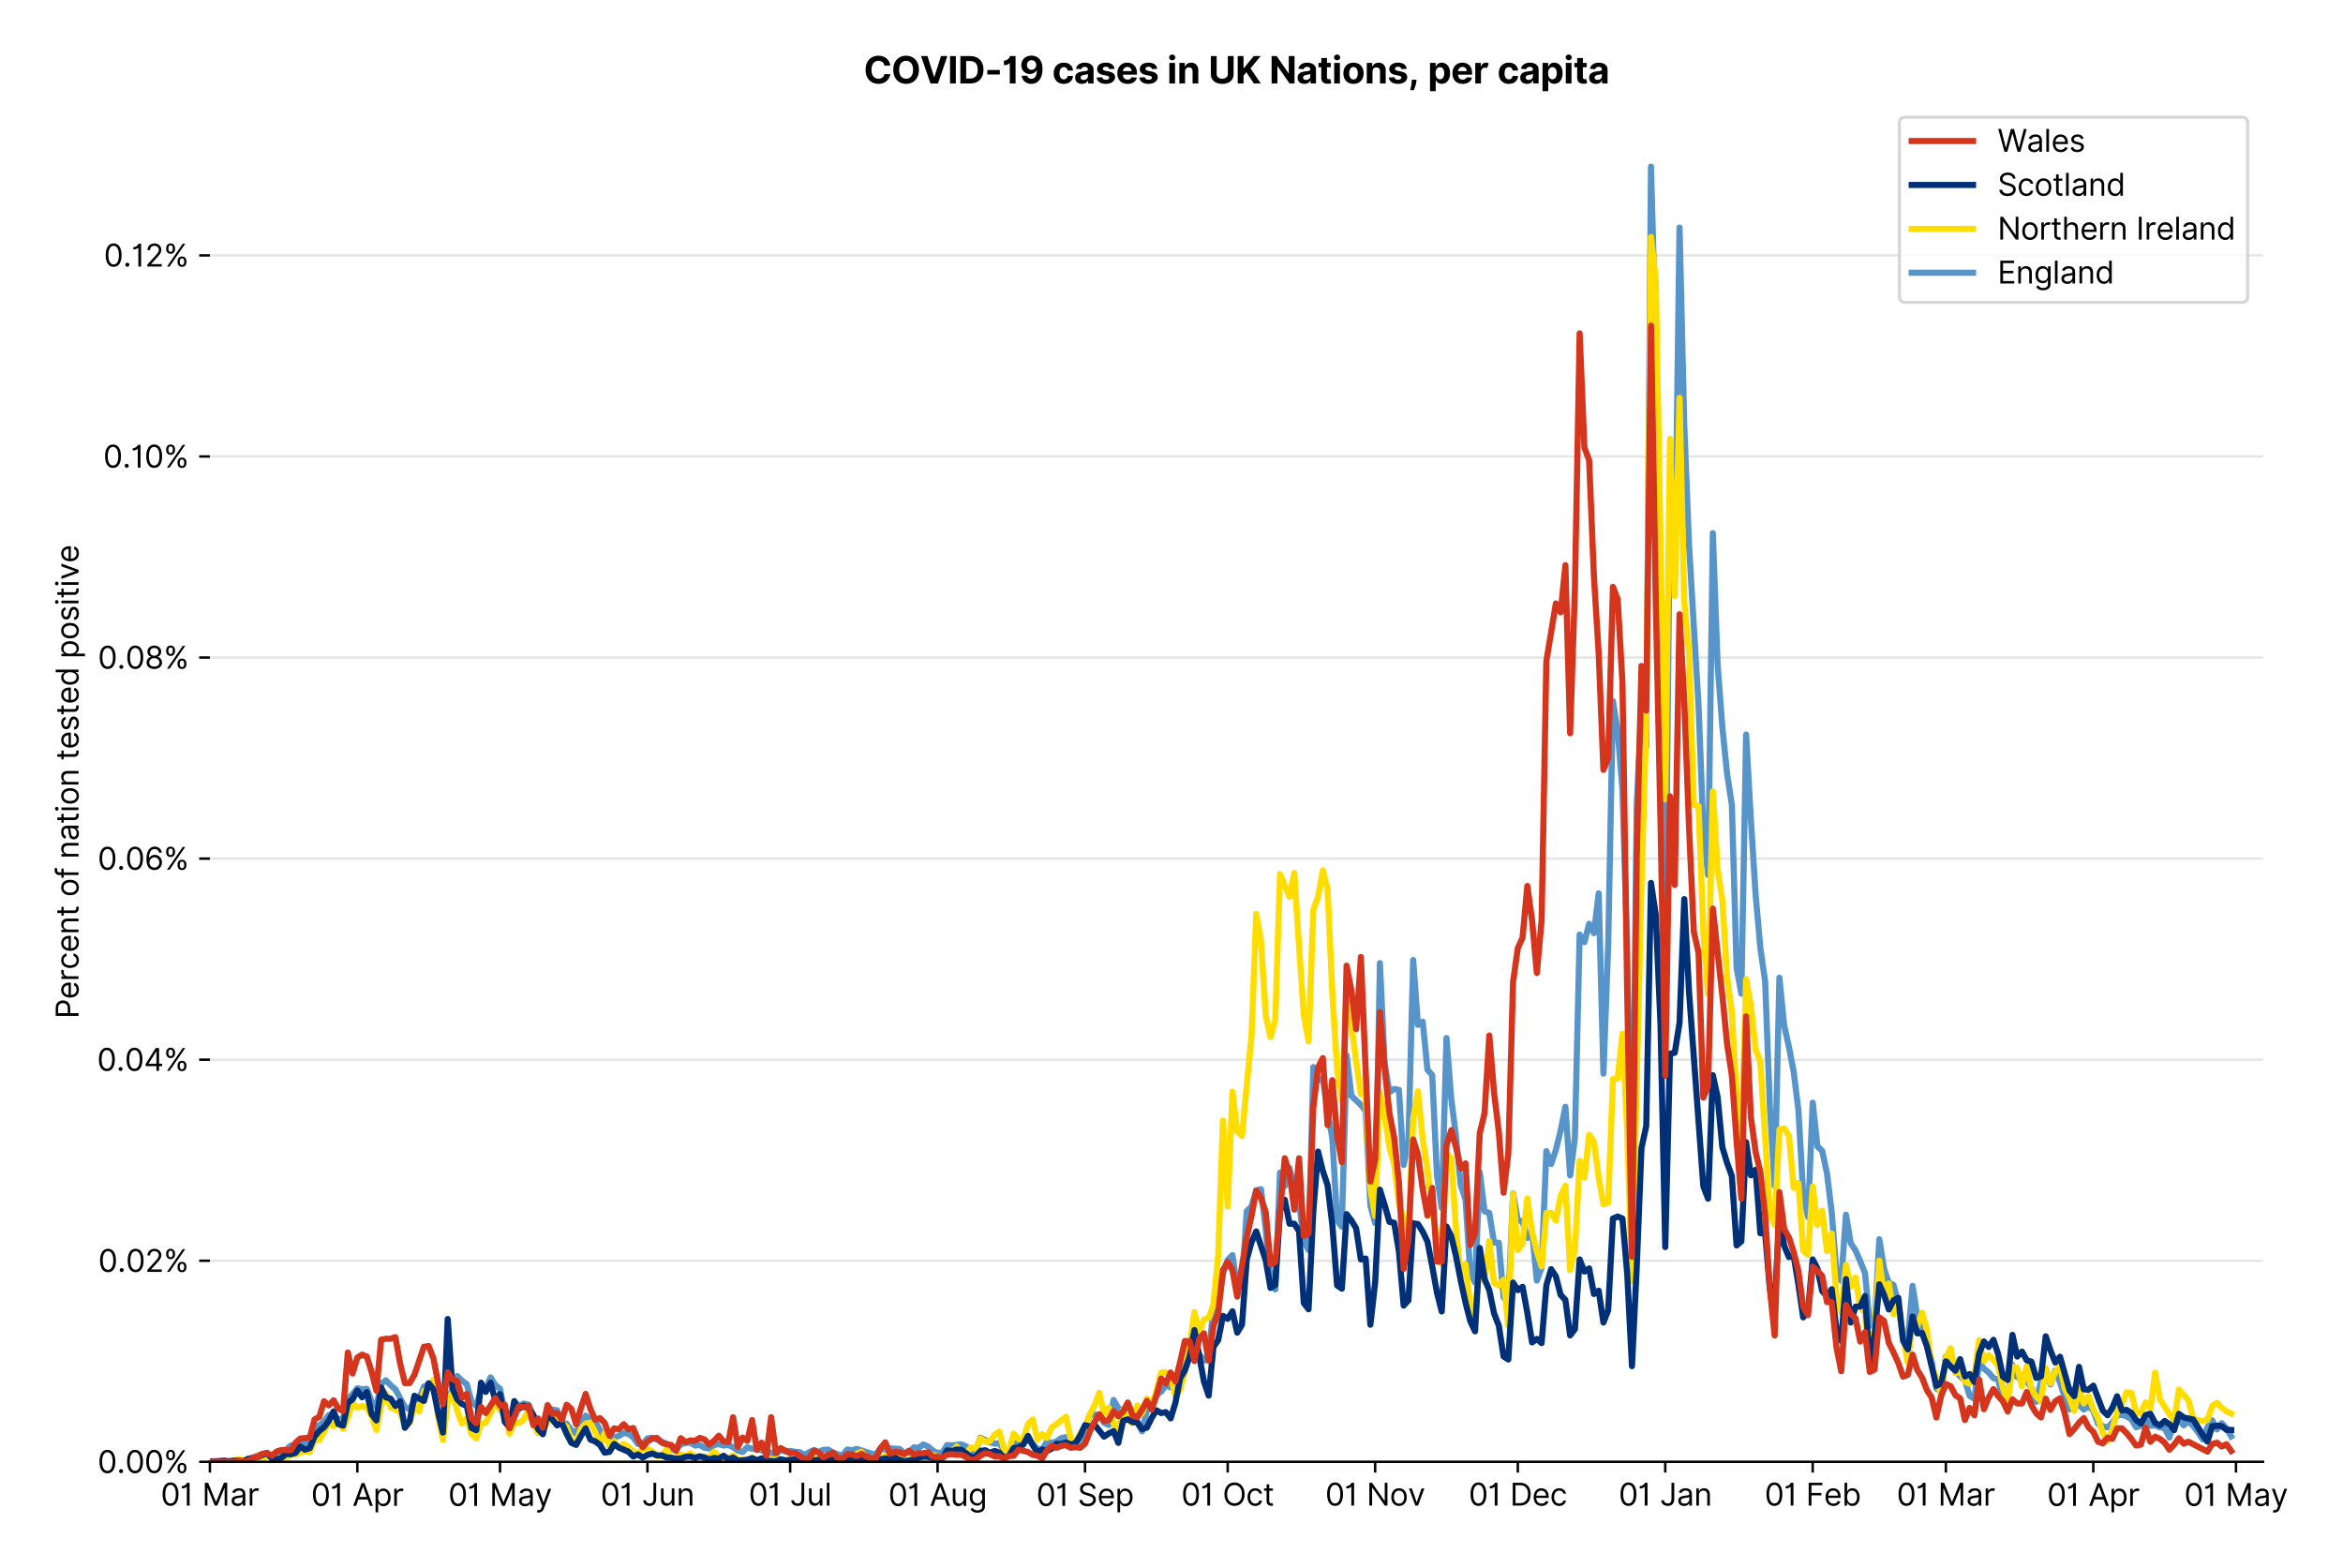 <?xml version="1.0" encoding="utf-8" standalone="no"?>
<!DOCTYPE svg PUBLIC "-//W3C//DTD SVG 1.1//EN"
  "http://www.w3.org/Graphics/SVG/1.1/DTD/svg11.dtd">
<svg version="1.1" viewBox="0 0 764.153 511.276" xmlns="http://www.w3.org/2000/svg" xmlns:xlink="http://www.w3.org/1999/xlink">
 <defs>
  <style type="text/css">*{stroke-linecap:butt;stroke-linejoin:round;}</style>
 </defs>
 <g id="figure_1">
  <g id="patch_1">
   <path d="M 0 511.276 
L 764.153 511.276 
L 764.153 0 
L 0 0 
z
" style="fill:#ffffff;"/>
  </g>
  <g id="axes_1">
   <g id="patch_2">
    <path d="M 68.461 476.745 
L 738.061 476.745 
L 738.061 33.225 
L 68.461 33.225 
z
" style="fill:#ffffff;"/>
   </g>
   <g id="matplotlib.axis_1">
    <g id="xtick_1">
     <g id="line2d_1">
      <defs>
       <path d="M 0 0 
L 0 3.5 
" id="mbcb0c980aa" style="stroke:#000000;stroke-width:0.8;"/>
      </defs>
      <g>
       <use style="stroke:#000000;stroke-width:0.8;" x="68.461" xlink:href="#mbcb0c980aa" y="476.745"/>
      </g>
     </g>
     <g id="text_1">
      <!-- 01 Mar -->
      <g transform="translate(52.424 491.018)scale(0.1 -0.1)">
       <defs>
        <path d="M 2000 -64 
Q 1230 -64 806 561 
Q 382 1186 382 2327 
Q 382 3459 809 4088 
Q 1236 4718 2000 4718 
Q 2764 4718 3191 4088 
Q 3618 3459 3618 2327 
Q 3618 1186 3194 561 
Q 2771 -64 2000 -64 
z
M 2000 436 
Q 2509 436 2791 927 
Q 3073 1418 3073 2327 
Q 3073 3234 2789 3730 
Q 2505 4227 2000 4227 
Q 1496 4227 1211 3730 
Q 927 3234 927 2327 
Q 927 1418 1210 927 
Q 1493 436 2000 436 
z
" id="Inter-Regular-30" transform="scale(0.016)"/>
        <path d="M 1973 4655 
L 1973 0 
L 1409 0 
L 1409 3836 
L 1373 3836 
Q 1341 3773 1209 3692 
Q 1077 3611 868 3551 
Q 659 3491 391 3491 
L 391 3964 
Q 661 3964 859 4061 
Q 1057 4159 1190 4291 
Q 1323 4423 1392 4529 
Q 1461 4636 1473 4655 
L 1973 4655 
z
" id="Inter-Regular-31" transform="scale(0.016)"/>
        <path id="Inter-Regular-20" transform="scale(0.016)"/>
        <path d="M 564 4655 
L 1236 4655 
L 2818 791 
L 2873 791 
L 4455 4655 
L 5127 4655 
L 5127 0 
L 4600 0 
L 4600 3536 
L 4555 3536 
L 3100 0 
L 2591 0 
L 1136 3536 
L 1091 3536 
L 1091 0 
L 564 0 
L 564 4655 
z
" id="Inter-Regular-4d" transform="scale(0.016)"/>
        <path d="M 1518 -82 
Q 1186 -82 916 44 
Q 646 170 486 410 
Q 327 650 327 991 
Q 327 1291 445 1478 
Q 564 1666 761 1773 
Q 959 1880 1199 1933 
Q 1439 1986 1682 2018 
Q 2000 2059 2199 2080 
Q 2398 2102 2490 2154 
Q 2582 2207 2582 2336 
L 2582 2355 
Q 2582 2691 2399 2877 
Q 2216 3064 1846 3064 
Q 1461 3064 1243 2895 
Q 1025 2727 936 2536 
L 427 2718 
Q 564 3036 792 3214 
Q 1021 3393 1292 3464 
Q 1564 3536 1827 3536 
Q 1996 3536 2215 3496 
Q 2434 3457 2640 3334 
Q 2846 3211 2982 2963 
Q 3118 2716 3118 2300 
L 3118 0 
L 2582 0 
L 2582 473 
L 2555 473 
Q 2500 359 2373 229 
Q 2246 100 2034 9 
Q 1823 -82 1518 -82 
z
M 1600 400 
Q 1918 400 2137 525 
Q 2357 650 2469 847 
Q 2582 1045 2582 1264 
L 2582 1755 
Q 2548 1714 2433 1681 
Q 2318 1648 2169 1624 
Q 2021 1600 1881 1583 
Q 1741 1566 1655 1555 
Q 1446 1527 1265 1467 
Q 1084 1407 974 1287 
Q 864 1168 864 964 
Q 864 684 1072 542 
Q 1280 400 1600 400 
z
" id="Inter-Regular-61" transform="scale(0.016)"/>
        <path d="M 491 0 
L 491 3491 
L 1009 3491 
L 1009 2964 
L 1046 2964 
Q 1139 3223 1389 3384 
Q 1639 3545 1955 3545 
Q 2100 3545 2209 3511 
Q 2318 3477 2400 3418 
L 2218 2964 
Q 2161 2993 2085 3010 
Q 2009 3027 1909 3027 
Q 1527 3027 1277 2794 
Q 1027 2561 1027 2209 
L 1027 0 
L 491 0 
z
" id="Inter-Regular-72" transform="scale(0.016)"/>
       </defs>
       <use xlink:href="#Inter-Regular-30"/>
       <use x="62.5" xlink:href="#Inter-Regular-31"/>
       <use x="106.676" xlink:href="#Inter-Regular-20"/>
       <use x="134.801" xlink:href="#Inter-Regular-4d"/>
       <use x="225.994" xlink:href="#Inter-Regular-61"/>
       <use x="282.386" xlink:href="#Inter-Regular-72"/>
      </g>
     </g>
    </g>
    <g id="xtick_2">
     <g id="line2d_2">
      <g>
       <use style="stroke:#000000;stroke-width:0.8;" x="116.547" xlink:href="#mbcb0c980aa" y="476.745"/>
      </g>
     </g>
     <g id="text_2">
      <!-- 01 Apr -->
      <g transform="translate(101.461 491.117)scale(0.1 -0.1)">
       <defs>
        <path d="M 755 0 
L 164 0 
L 1873 4655 
L 2455 4655 
L 4164 0 
L 3573 0 
L 3105 1318 
L 1223 1318 
L 755 0 
z
M 1400 1818 
L 2927 1818 
L 2182 3918 
L 2146 3918 
L 1400 1818 
z
" id="Inter-Regular-41" transform="scale(0.016)"/>
        <path d="M 491 -1309 
L 491 3491 
L 1009 3491 
L 1009 2936 
L 1073 2936 
Q 1132 3027 1237 3169 
Q 1343 3311 1542 3423 
Q 1741 3536 2082 3536 
Q 2523 3536 2859 3315 
Q 3196 3095 3384 2690 
Q 3573 2286 3573 1736 
Q 3573 1182 3384 776 
Q 3196 370 2861 148 
Q 2527 -73 2091 -73 
Q 1755 -73 1552 39 
Q 1350 152 1241 296 
Q 1132 441 1073 536 
L 1027 536 
L 1027 -1309 
L 491 -1309 
z
M 1018 1745 
Q 1018 1152 1276 780 
Q 1534 409 2018 409 
Q 2355 409 2581 587 
Q 2807 766 2921 1069 
Q 3036 1373 3036 1745 
Q 3036 2114 2923 2410 
Q 2811 2707 2585 2881 
Q 2359 3055 2018 3055 
Q 1527 3055 1272 2693 
Q 1018 2332 1018 1745 
z
" id="Inter-Regular-70" transform="scale(0.016)"/>
       </defs>
       <use xlink:href="#Inter-Regular-30"/>
       <use x="62.5" xlink:href="#Inter-Regular-31"/>
       <use x="106.676" xlink:href="#Inter-Regular-20"/>
       <use x="134.801" xlink:href="#Inter-Regular-41"/>
       <use x="202.415" xlink:href="#Inter-Regular-70"/>
       <use x="263.352" xlink:href="#Inter-Regular-72"/>
      </g>
     </g>
    </g>
    <g id="xtick_3">
     <g id="line2d_3">
      <g>
       <use style="stroke:#000000;stroke-width:0.8;" x="163.081" xlink:href="#mbcb0c980aa" y="476.745"/>
      </g>
     </g>
     <g id="text_3">
      <!-- 01 May -->
      <g transform="translate(146.178 491.117)scale(0.1 -0.1)">
       <defs>
        <path d="M 818 -1355 
Q 682 -1355 575 -1333 
Q 468 -1311 427 -1291 
L 564 -818 
Q 857 -893 1053 -814 
Q 1250 -736 1391 -345 
L 1509 -18 
L 218 3491 
L 800 3491 
L 1764 709 
L 1800 709 
L 2764 3491 
L 3346 3491 
L 1846 -564 
Q 1550 -1355 818 -1355 
z
" id="Inter-Regular-79" transform="scale(0.016)"/>
       </defs>
       <use xlink:href="#Inter-Regular-30"/>
       <use x="62.5" xlink:href="#Inter-Regular-31"/>
       <use x="106.676" xlink:href="#Inter-Regular-20"/>
       <use x="134.801" xlink:href="#Inter-Regular-4d"/>
       <use x="225.994" xlink:href="#Inter-Regular-61"/>
       <use x="282.386" xlink:href="#Inter-Regular-79"/>
      </g>
     </g>
    </g>
    <g id="xtick_4">
     <g id="line2d_4">
      <g>
       <use style="stroke:#000000;stroke-width:0.8;" x="211.167" xlink:href="#mbcb0c980aa" y="476.745"/>
      </g>
     </g>
     <g id="text_4">
      <!-- 01 Jun -->
      <g transform="translate(195.882 491.018)scale(0.1 -0.1)">
       <defs>
        <path d="M 2346 4655 
L 2909 4655 
L 2909 1327 
Q 2909 657 2549 296 
Q 2189 -64 1582 -64 
Q 1200 -64 902 76 
Q 605 216 434 475 
Q 264 734 264 1091 
L 818 1091 
Q 818 795 1034 615 
Q 1250 436 1582 436 
Q 1948 436 2147 664 
Q 2346 893 2346 1327 
L 2346 4655 
z
" id="Inter-Regular-4a" transform="scale(0.016)"/>
        <path d="M 2691 1427 
L 2691 3491 
L 3227 3491 
L 3227 0 
L 2691 0 
L 2691 591 
L 2655 591 
Q 2532 325 2273 140 
Q 2014 -45 1618 -45 
Q 1127 -45 809 280 
Q 491 605 491 1273 
L 491 3491 
L 1027 3491 
L 1027 1309 
Q 1027 927 1242 700 
Q 1457 473 1791 473 
Q 1991 473 2199 575 
Q 2407 677 2549 888 
Q 2691 1100 2691 1427 
z
" id="Inter-Regular-75" transform="scale(0.016)"/>
        <path d="M 1027 2100 
L 1027 0 
L 491 0 
L 491 3491 
L 1009 3491 
L 1009 2945 
L 1055 2945 
Q 1177 3211 1427 3373 
Q 1677 3536 2073 3536 
Q 2602 3536 2928 3211 
Q 3255 2886 3255 2218 
L 3255 0 
L 2718 0 
L 2718 2182 
Q 2718 2593 2504 2824 
Q 2291 3055 1918 3055 
Q 1534 3055 1280 2806 
Q 1027 2557 1027 2100 
z
" id="Inter-Regular-6e" transform="scale(0.016)"/>
       </defs>
       <use xlink:href="#Inter-Regular-30"/>
       <use x="62.5" xlink:href="#Inter-Regular-31"/>
       <use x="106.676" xlink:href="#Inter-Regular-20"/>
       <use x="134.801" xlink:href="#Inter-Regular-4a"/>
       <use x="189.063" xlink:href="#Inter-Regular-75"/>
       <use x="247.159" xlink:href="#Inter-Regular-6e"/>
      </g>
     </g>
    </g>
    <g id="xtick_5">
     <g id="line2d_5">
      <g>
       <use style="stroke:#000000;stroke-width:0.8;" x="257.701" xlink:href="#mbcb0c980aa" y="476.745"/>
      </g>
     </g>
     <g id="text_5">
      <!-- 01 Jul -->
      <g transform="translate(244.157 491.018)scale(0.1 -0.1)">
       <defs>
        <path d="M 1027 4655 
L 1027 0 
L 491 0 
L 491 4655 
L 1027 4655 
z
" id="Inter-Regular-6c" transform="scale(0.016)"/>
       </defs>
       <use xlink:href="#Inter-Regular-30"/>
       <use x="62.5" xlink:href="#Inter-Regular-31"/>
       <use x="106.676" xlink:href="#Inter-Regular-20"/>
       <use x="134.801" xlink:href="#Inter-Regular-4a"/>
       <use x="189.063" xlink:href="#Inter-Regular-75"/>
       <use x="247.159" xlink:href="#Inter-Regular-6c"/>
      </g>
     </g>
    </g>
    <g id="xtick_6">
     <g id="line2d_6">
      <g>
       <use style="stroke:#000000;stroke-width:0.8;" x="305.787" xlink:href="#mbcb0c980aa" y="476.745"/>
      </g>
     </g>
     <g id="text_6">
      <!-- 01 Aug -->
      <g transform="translate(289.715 491.117)scale(0.1 -0.1)">
       <defs>
        <path d="M 1900 -1382 
Q 1316 -1382 976 -1169 
Q 636 -957 473 -682 
L 900 -382 
Q 973 -477 1084 -601 
Q 1196 -725 1390 -817 
Q 1584 -909 1900 -909 
Q 2323 -909 2598 -704 
Q 2873 -500 2873 -64 
L 2873 645 
L 2827 645 
Q 2768 550 2660 410 
Q 2552 270 2351 162 
Q 2150 55 1809 55 
Q 1386 55 1051 255 
Q 716 455 521 836 
Q 327 1218 327 1764 
Q 327 2300 516 2699 
Q 705 3098 1041 3317 
Q 1377 3536 1818 3536 
Q 2159 3536 2360 3423 
Q 2561 3311 2669 3169 
Q 2777 3027 2836 2936 
L 2891 2936 
L 2891 3491 
L 3409 3491 
L 3409 -100 
Q 3409 -550 3205 -833 
Q 3002 -1116 2660 -1249 
Q 2318 -1382 1900 -1382 
z
M 1882 536 
Q 2366 536 2624 864 
Q 2882 1193 2882 1773 
Q 2882 2339 2627 2697 
Q 2373 3055 1882 3055 
Q 1541 3055 1315 2882 
Q 1089 2709 976 2418 
Q 864 2127 864 1773 
Q 864 1227 1120 881 
Q 1377 536 1882 536 
z
" id="Inter-Regular-67" transform="scale(0.016)"/>
       </defs>
       <use xlink:href="#Inter-Regular-30"/>
       <use x="62.5" xlink:href="#Inter-Regular-31"/>
       <use x="106.676" xlink:href="#Inter-Regular-20"/>
       <use x="134.801" xlink:href="#Inter-Regular-41"/>
       <use x="202.415" xlink:href="#Inter-Regular-75"/>
       <use x="260.511" xlink:href="#Inter-Regular-67"/>
      </g>
     </g>
    </g>
    <g id="xtick_7">
     <g id="line2d_7">
      <g>
       <use style="stroke:#000000;stroke-width:0.8;" x="353.872" xlink:href="#mbcb0c980aa" y="476.745"/>
      </g>
     </g>
     <g id="text_7">
      <!-- 01 Sep -->
      <g transform="translate(337.985 491.117)scale(0.1 -0.1)">
       <defs>
        <path d="M 3109 3491 
Q 3068 3836 2777 4027 
Q 2486 4218 2064 4218 
Q 1600 4218 1318 3999 
Q 1036 3780 1036 3445 
Q 1036 3195 1189 3042 
Q 1343 2889 1553 2803 
Q 1764 2718 1936 2673 
L 2409 2545 
Q 2591 2498 2815 2414 
Q 3039 2330 3244 2185 
Q 3450 2041 3584 1816 
Q 3718 1591 3718 1264 
Q 3718 886 3521 581 
Q 3325 277 2949 97 
Q 2573 -82 2036 -82 
Q 1286 -82 845 272 
Q 405 627 364 1200 
L 946 1200 
Q 968 936 1124 764 
Q 1280 593 1519 510 
Q 1759 427 2036 427 
Q 2359 427 2616 533 
Q 2873 639 3023 828 
Q 3173 1018 3173 1273 
Q 3173 1505 3043 1650 
Q 2914 1795 2702 1886 
Q 2491 1977 2246 2045 
L 1673 2209 
Q 1127 2366 809 2657 
Q 491 2948 491 3418 
Q 491 3809 703 4101 
Q 916 4393 1276 4555 
Q 1636 4718 2082 4718 
Q 2532 4718 2882 4558 
Q 3232 4398 3437 4120 
Q 3643 3843 3655 3491 
L 3109 3491 
z
" id="Inter-Regular-53" transform="scale(0.016)"/>
        <path d="M 1955 -73 
Q 1450 -73 1085 151 
Q 721 375 524 778 
Q 327 1182 327 1718 
Q 327 2255 524 2665 
Q 721 3075 1074 3305 
Q 1427 3536 1900 3536 
Q 2173 3536 2439 3445 
Q 2705 3355 2923 3151 
Q 3141 2948 3270 2614 
Q 3400 2280 3400 1791 
L 3400 1564 
L 866 1564 
Q 884 1005 1183 707 
Q 1482 409 1955 409 
Q 2271 409 2498 545 
Q 2725 682 2827 955 
L 3346 809 
Q 3223 414 2854 170 
Q 2486 -73 1955 -73 
z
M 866 2027 
L 2855 2027 
Q 2855 2470 2595 2762 
Q 2336 3055 1900 3055 
Q 1593 3055 1368 2911 
Q 1143 2768 1013 2533 
Q 884 2298 866 2027 
z
" id="Inter-Regular-65" transform="scale(0.016)"/>
       </defs>
       <use xlink:href="#Inter-Regular-30"/>
       <use x="62.5" xlink:href="#Inter-Regular-31"/>
       <use x="106.676" xlink:href="#Inter-Regular-20"/>
       <use x="134.801" xlink:href="#Inter-Regular-53"/>
       <use x="198.58" xlink:href="#Inter-Regular-65"/>
       <use x="256.818" xlink:href="#Inter-Regular-70"/>
      </g>
     </g>
    </g>
    <g id="xtick_8">
     <g id="line2d_8">
      <g>
       <use style="stroke:#000000;stroke-width:0.8;" x="400.407" xlink:href="#mbcb0c980aa" y="476.745"/>
      </g>
     </g>
     <g id="text_8">
      <!-- 01 Oct -->
      <g transform="translate(385.25 491.018)scale(0.1 -0.1)">
       <defs>
        <path d="M 4491 2327 
Q 4491 1591 4225 1054 
Q 3959 518 3495 227 
Q 3032 -64 2436 -64 
Q 1841 -64 1377 227 
Q 914 518 648 1054 
Q 382 1591 382 2327 
Q 382 3064 648 3600 
Q 914 4136 1377 4427 
Q 1841 4718 2436 4718 
Q 3032 4718 3495 4427 
Q 3959 4136 4225 3600 
Q 4491 3064 4491 2327 
z
M 3946 2327 
Q 3946 2932 3744 3348 
Q 3543 3764 3201 3977 
Q 2859 4191 2436 4191 
Q 2014 4191 1672 3977 
Q 1330 3764 1128 3348 
Q 927 2932 927 2327 
Q 927 1723 1128 1307 
Q 1330 891 1672 677 
Q 2014 464 2436 464 
Q 2859 464 3201 677 
Q 3543 891 3744 1307 
Q 3946 1723 3946 2327 
z
" id="Inter-Regular-4f" transform="scale(0.016)"/>
        <path d="M 1909 -73 
Q 1418 -73 1063 159 
Q 709 391 518 798 
Q 327 1205 327 1727 
Q 327 2259 524 2667 
Q 721 3075 1074 3305 
Q 1427 3536 1900 3536 
Q 2268 3536 2563 3400 
Q 2859 3264 3047 3018 
Q 3236 2773 3282 2445 
L 2746 2445 
Q 2684 2684 2474 2869 
Q 2264 3055 1909 3055 
Q 1439 3055 1151 2697 
Q 864 2339 864 1745 
Q 864 1139 1148 774 
Q 1432 409 1909 409 
Q 2223 409 2447 570 
Q 2671 732 2746 1018 
L 3282 1018 
Q 3236 709 3058 462 
Q 2880 216 2588 71 
Q 2296 -73 1909 -73 
z
" id="Inter-Regular-63" transform="scale(0.016)"/>
        <path d="M 2009 3491 
L 2009 3036 
L 1264 3036 
L 1264 1000 
Q 1264 773 1331 660 
Q 1398 548 1503 510 
Q 1609 473 1727 473 
Q 1816 473 1873 483 
Q 1930 493 1964 500 
L 2073 18 
Q 2018 -2 1920 -23 
Q 1823 -45 1673 -45 
Q 1446 -45 1228 52 
Q 1011 150 869 350 
Q 727 550 727 855 
L 727 3036 
L 200 3036 
L 200 3491 
L 727 3491 
L 727 4327 
L 1264 4327 
L 1264 3491 
L 2009 3491 
z
" id="Inter-Regular-74" transform="scale(0.016)"/>
       </defs>
       <use xlink:href="#Inter-Regular-30"/>
       <use x="62.5" xlink:href="#Inter-Regular-31"/>
       <use x="106.676" xlink:href="#Inter-Regular-20"/>
       <use x="134.801" xlink:href="#Inter-Regular-4f"/>
       <use x="210.938" xlink:href="#Inter-Regular-63"/>
       <use x="266.761" xlink:href="#Inter-Regular-74"/>
      </g>
     </g>
    </g>
    <g id="xtick_9">
     <g id="line2d_9">
      <g>
       <use style="stroke:#000000;stroke-width:0.8;" x="448.492" xlink:href="#mbcb0c980aa" y="476.745"/>
      </g>
     </g>
     <g id="text_9">
      <!-- 01 Nov -->
      <g transform="translate(432.221 491.018)scale(0.1 -0.1)">
       <defs>
        <path d="M 4255 4655 
L 4255 0 
L 3709 0 
L 1173 3655 
L 1127 3655 
L 1127 0 
L 564 0 
L 564 4655 
L 1109 4655 
L 3655 991 
L 3700 991 
L 3700 4655 
L 4255 4655 
z
" id="Inter-Regular-4e" transform="scale(0.016)"/>
        <path d="M 1909 -73 
Q 1436 -73 1080 152 
Q 725 377 526 781 
Q 327 1186 327 1727 
Q 327 2273 526 2679 
Q 725 3086 1080 3311 
Q 1436 3536 1909 3536 
Q 2382 3536 2737 3311 
Q 3093 3086 3292 2679 
Q 3491 2273 3491 1727 
Q 3491 1186 3292 781 
Q 3093 377 2737 152 
Q 2382 -73 1909 -73 
z
M 1909 409 
Q 2268 409 2500 593 
Q 2732 777 2843 1077 
Q 2955 1377 2955 1727 
Q 2955 2077 2843 2379 
Q 2732 2682 2500 2868 
Q 2268 3055 1909 3055 
Q 1550 3055 1318 2868 
Q 1086 2682 975 2379 
Q 864 2077 864 1727 
Q 864 1377 975 1077 
Q 1086 777 1318 593 
Q 1550 409 1909 409 
z
" id="Inter-Regular-6f" transform="scale(0.016)"/>
        <path d="M 3346 3491 
L 2055 0 
L 1509 0 
L 218 3491 
L 800 3491 
L 1764 709 
L 1800 709 
L 2764 3491 
L 3346 3491 
z
" id="Inter-Regular-76" transform="scale(0.016)"/>
       </defs>
       <use xlink:href="#Inter-Regular-30"/>
       <use x="62.5" xlink:href="#Inter-Regular-31"/>
       <use x="106.676" xlink:href="#Inter-Regular-20"/>
       <use x="134.801" xlink:href="#Inter-Regular-4e"/>
       <use x="210.085" xlink:href="#Inter-Regular-6f"/>
       <use x="269.744" xlink:href="#Inter-Regular-76"/>
      </g>
     </g>
    </g>
    <g id="xtick_10">
     <g id="line2d_10">
      <g>
       <use style="stroke:#000000;stroke-width:0.8;" x="495.027" xlink:href="#mbcb0c980aa" y="476.745"/>
      </g>
     </g>
     <g id="text_10">
      <!-- 01 Dec -->
      <g transform="translate(478.99 491.018)scale(0.1 -0.1)">
       <defs>
        <path d="M 2000 0 
L 564 0 
L 564 4655 
L 2064 4655 
Q 2741 4655 3223 4376 
Q 3705 4098 3961 3578 
Q 4218 3059 4218 2336 
Q 4218 1609 3959 1085 
Q 3700 561 3204 280 
Q 2709 0 2000 0 
z
M 1127 500 
L 1964 500 
Q 2830 500 3251 992 
Q 3673 1484 3673 2336 
Q 3673 3182 3259 3668 
Q 2846 4155 2027 4155 
L 1127 4155 
L 1127 500 
z
" id="Inter-Regular-44" transform="scale(0.016)"/>
       </defs>
       <use xlink:href="#Inter-Regular-30"/>
       <use x="62.5" xlink:href="#Inter-Regular-31"/>
       <use x="106.676" xlink:href="#Inter-Regular-20"/>
       <use x="134.801" xlink:href="#Inter-Regular-44"/>
       <use x="206.676" xlink:href="#Inter-Regular-65"/>
       <use x="264.915" xlink:href="#Inter-Regular-63"/>
      </g>
     </g>
    </g>
    <g id="xtick_11">
     <g id="line2d_11">
      <g>
       <use style="stroke:#000000;stroke-width:0.8;" x="543.112" xlink:href="#mbcb0c980aa" y="476.745"/>
      </g>
     </g>
     <g id="text_11">
      <!-- 01 Jan -->
      <g transform="translate(527.913 491.018)scale(0.1 -0.1)">
       <use xlink:href="#Inter-Regular-30"/>
       <use x="62.5" xlink:href="#Inter-Regular-31"/>
       <use x="106.676" xlink:href="#Inter-Regular-20"/>
       <use x="134.801" xlink:href="#Inter-Regular-4a"/>
       <use x="189.063" xlink:href="#Inter-Regular-61"/>
       <use x="245.455" xlink:href="#Inter-Regular-6e"/>
      </g>
     </g>
    </g>
    <g id="xtick_12">
     <g id="line2d_12">
      <g>
       <use style="stroke:#000000;stroke-width:0.8;" x="591.198" xlink:href="#mbcb0c980aa" y="476.745"/>
      </g>
     </g>
     <g id="text_12">
      <!-- 01 Feb -->
      <g transform="translate(575.509 491.018)scale(0.1 -0.1)">
       <defs>
        <path d="M 564 0 
L 564 4655 
L 3355 4655 
L 3355 4155 
L 1127 4155 
L 1127 2582 
L 3146 2582 
L 3146 2082 
L 1127 2082 
L 1127 0 
L 564 0 
z
" id="Inter-Regular-46" transform="scale(0.016)"/>
        <path d="M 564 0 
L 564 4655 
L 1100 4655 
L 1100 2936 
L 1146 2936 
Q 1205 3027 1310 3169 
Q 1416 3311 1615 3423 
Q 1814 3536 2155 3536 
Q 2596 3536 2932 3315 
Q 3268 3095 3457 2690 
Q 3646 2286 3646 1736 
Q 3646 1182 3457 776 
Q 3268 370 2934 148 
Q 2600 -73 2164 -73 
Q 1827 -73 1625 39 
Q 1423 152 1314 296 
Q 1205 441 1146 536 
L 1082 536 
L 1082 0 
L 564 0 
z
M 1091 1745 
Q 1091 1152 1349 780 
Q 1607 409 2091 409 
Q 2427 409 2653 587 
Q 2880 766 2994 1069 
Q 3109 1373 3109 1745 
Q 3109 2114 2996 2410 
Q 2884 2707 2658 2881 
Q 2432 3055 2091 3055 
Q 1600 3055 1345 2693 
Q 1091 2332 1091 1745 
z
" id="Inter-Regular-62" transform="scale(0.016)"/>
       </defs>
       <use xlink:href="#Inter-Regular-30"/>
       <use x="62.5" xlink:href="#Inter-Regular-31"/>
       <use x="106.676" xlink:href="#Inter-Regular-20"/>
       <use x="134.801" xlink:href="#Inter-Regular-46"/>
       <use x="193.466" xlink:href="#Inter-Regular-65"/>
       <use x="251.705" xlink:href="#Inter-Regular-62"/>
      </g>
     </g>
    </g>
    <g id="xtick_13">
     <g id="line2d_13">
      <g>
       <use style="stroke:#000000;stroke-width:0.8;" x="634.63" xlink:href="#mbcb0c980aa" y="476.745"/>
      </g>
     </g>
     <g id="text_13">
      <!-- 01 Mar -->
      <g transform="translate(618.593 491.018)scale(0.1 -0.1)">
       <use xlink:href="#Inter-Regular-30"/>
       <use x="62.5" xlink:href="#Inter-Regular-31"/>
       <use x="106.676" xlink:href="#Inter-Regular-20"/>
       <use x="134.801" xlink:href="#Inter-Regular-4d"/>
       <use x="225.994" xlink:href="#Inter-Regular-61"/>
       <use x="282.386" xlink:href="#Inter-Regular-72"/>
      </g>
     </g>
    </g>
    <g id="xtick_14">
     <g id="line2d_14">
      <g>
       <use style="stroke:#000000;stroke-width:0.8;" x="682.715" xlink:href="#mbcb0c980aa" y="476.745"/>
      </g>
     </g>
     <g id="text_14">
      <!-- 01 Apr -->
      <g transform="translate(667.63 491.117)scale(0.1 -0.1)">
       <use xlink:href="#Inter-Regular-30"/>
       <use x="62.5" xlink:href="#Inter-Regular-31"/>
       <use x="106.676" xlink:href="#Inter-Regular-20"/>
       <use x="134.801" xlink:href="#Inter-Regular-41"/>
       <use x="202.415" xlink:href="#Inter-Regular-70"/>
       <use x="263.352" xlink:href="#Inter-Regular-72"/>
      </g>
     </g>
    </g>
    <g id="xtick_15">
     <g id="line2d_15">
      <g>
       <use style="stroke:#000000;stroke-width:0.8;" x="729.25" xlink:href="#mbcb0c980aa" y="476.745"/>
      </g>
     </g>
     <g id="text_15">
      <!-- 01 May -->
      <g transform="translate(712.347 491.117)scale(0.1 -0.1)">
       <use xlink:href="#Inter-Regular-30"/>
       <use x="62.5" xlink:href="#Inter-Regular-31"/>
       <use x="106.676" xlink:href="#Inter-Regular-20"/>
       <use x="134.801" xlink:href="#Inter-Regular-4d"/>
       <use x="225.994" xlink:href="#Inter-Regular-61"/>
       <use x="282.386" xlink:href="#Inter-Regular-79"/>
      </g>
     </g>
    </g>
   </g>
   <g id="matplotlib.axis_2">
    <g id="ytick_1">
     <g id="line2d_16">
      <path clip-path="url(#pcaf0ad4943)" d="M 68.461 476.745 
L 738.061 476.745 
" style="fill:none;stroke:#e5e5e5;stroke-linecap:square;stroke-width:0.8;"/>
     </g>
     <g id="line2d_17">
      <defs>
       <path d="M 0 0 
L -3.5 0 
" id="me55ab551fb" style="stroke:#000000;stroke-width:0.8;"/>
      </defs>
      <g>
       <use style="stroke:#000000;stroke-width:0.8;" x="68.461" xlink:href="#me55ab551fb" y="476.745"/>
      </g>
     </g>
     <g id="text_16">
      <!-- 0.00% -->
      <g transform="translate(31.83 480.382)scale(0.1 -0.1)">
       <defs>
        <path d="M 882 -36 
Q 714 -36 593 84 
Q 473 205 473 373 
Q 473 541 593 661 
Q 714 782 882 782 
Q 1050 782 1170 661 
Q 1291 541 1291 373 
Q 1291 205 1170 84 
Q 1050 -36 882 -36 
z
" id="Inter-Regular-2e" transform="scale(0.016)"/>
        <path d="M 2855 873 
L 2855 1118 
Q 2855 1373 2960 1585 
Q 3066 1798 3269 1926 
Q 3473 2055 3764 2055 
Q 4059 2055 4259 1926 
Q 4459 1798 4561 1585 
Q 4664 1373 4664 1118 
L 4664 873 
Q 4664 618 4560 405 
Q 4457 193 4256 64 
Q 4055 -64 3764 -64 
Q 3468 -64 3266 64 
Q 3064 193 2959 405 
Q 2855 618 2855 873 
z
M 536 3536 
L 536 3782 
Q 536 4036 642 4248 
Q 748 4461 951 4589 
Q 1155 4718 1446 4718 
Q 1741 4718 1941 4589 
Q 2141 4461 2243 4248 
Q 2346 4036 2346 3782 
L 2346 3536 
Q 2346 3282 2242 3069 
Q 2139 2857 1937 2728 
Q 1736 2600 1446 2600 
Q 1150 2600 948 2728 
Q 746 2857 641 3069 
Q 536 3282 536 3536 
z
M 709 0 
L 3909 4655 
L 4427 4655 
L 1227 0 
L 709 0 
z
M 3318 1118 
L 3318 873 
Q 3318 661 3418 494 
Q 3518 327 3764 327 
Q 4002 327 4101 494 
Q 4200 661 4200 873 
L 4200 1118 
Q 4200 1330 4104 1497 
Q 4009 1664 3764 1664 
Q 3525 1664 3421 1497 
Q 3318 1330 3318 1118 
z
M 1000 3782 
L 1000 3536 
Q 1000 3325 1100 3158 
Q 1200 2991 1446 2991 
Q 1684 2991 1783 3158 
Q 1882 3325 1882 3536 
L 1882 3782 
Q 1882 3993 1786 4160 
Q 1691 4327 1446 4327 
Q 1207 4327 1103 4160 
Q 1000 3993 1000 3782 
z
" id="Inter-Regular-25" transform="scale(0.016)"/>
       </defs>
       <use xlink:href="#Inter-Regular-30"/>
       <use x="62.5" xlink:href="#Inter-Regular-2e"/>
       <use x="90.057" xlink:href="#Inter-Regular-30"/>
       <use x="152.557" xlink:href="#Inter-Regular-30"/>
       <use x="215.057" xlink:href="#Inter-Regular-25"/>
      </g>
     </g>
    </g>
    <g id="ytick_2">
     <g id="line2d_18">
      <path clip-path="url(#pcaf0ad4943)" d="M 68.461 411.17 
L 738.061 411.17 
" style="fill:none;stroke:#e5e5e5;stroke-linecap:square;stroke-width:0.8;"/>
     </g>
     <g id="line2d_19">
      <g>
       <use style="stroke:#000000;stroke-width:0.8;" x="68.461" xlink:href="#me55ab551fb" y="411.17"/>
      </g>
     </g>
     <g id="text_17">
      <!-- 0.02% -->
      <g transform="translate(32.028 414.806)scale(0.1 -0.1)">
       <defs>
        <path d="M 482 0 
L 482 409 
L 2018 2091 
Q 2289 2386 2464 2605 
Q 2639 2825 2724 3019 
Q 2809 3214 2809 3427 
Q 2809 3795 2553 4011 
Q 2298 4227 1918 4227 
Q 1514 4227 1275 3985 
Q 1036 3743 1036 3345 
L 500 3345 
Q 500 3755 688 4064 
Q 877 4373 1203 4545 
Q 1530 4718 1936 4718 
Q 2346 4718 2661 4545 
Q 2977 4373 3156 4079 
Q 3336 3786 3336 3427 
Q 3336 3170 3244 2926 
Q 3152 2682 2926 2383 
Q 2700 2084 2300 1655 
L 1255 536 
L 1255 500 
L 3418 500 
L 3418 0 
L 482 0 
z
" id="Inter-Regular-32" transform="scale(0.016)"/>
       </defs>
       <use xlink:href="#Inter-Regular-30"/>
       <use x="62.5" xlink:href="#Inter-Regular-2e"/>
       <use x="90.057" xlink:href="#Inter-Regular-30"/>
       <use x="152.557" xlink:href="#Inter-Regular-32"/>
       <use x="213.068" xlink:href="#Inter-Regular-25"/>
      </g>
     </g>
    </g>
    <g id="ytick_3">
     <g id="line2d_20">
      <path clip-path="url(#pcaf0ad4943)" d="M 68.461 345.595 
L 738.061 345.595 
" style="fill:none;stroke:#e5e5e5;stroke-linecap:square;stroke-width:0.8;"/>
     </g>
     <g id="line2d_21">
      <g>
       <use style="stroke:#000000;stroke-width:0.8;" x="68.461" xlink:href="#me55ab551fb" y="345.595"/>
      </g>
     </g>
     <g id="text_18">
      <!-- 0.04% -->
      <g transform="translate(31.659 349.231)scale(0.1 -0.1)">
       <defs>
        <path d="M 373 955 
L 373 1418 
L 2418 4655 
L 3100 4655 
L 3100 1455 
L 3736 1455 
L 3736 955 
L 3100 955 
L 3100 0 
L 2564 0 
L 2564 955 
L 373 955 
z
M 2564 1455 
L 2564 3936 
L 2527 3936 
L 982 1491 
L 982 1455 
L 2564 1455 
z
" id="Inter-Regular-34" transform="scale(0.016)"/>
       </defs>
       <use xlink:href="#Inter-Regular-30"/>
       <use x="62.5" xlink:href="#Inter-Regular-2e"/>
       <use x="90.057" xlink:href="#Inter-Regular-30"/>
       <use x="152.557" xlink:href="#Inter-Regular-34"/>
       <use x="216.761" xlink:href="#Inter-Regular-25"/>
      </g>
     </g>
    </g>
    <g id="ytick_4">
     <g id="line2d_22">
      <path clip-path="url(#pcaf0ad4943)" d="M 68.461 280.019 
L 738.061 280.019 
" style="fill:none;stroke:#e5e5e5;stroke-linecap:square;stroke-width:0.8;"/>
     </g>
     <g id="line2d_23">
      <g>
       <use style="stroke:#000000;stroke-width:0.8;" x="68.461" xlink:href="#me55ab551fb" y="280.019"/>
      </g>
     </g>
     <g id="text_19">
      <!-- 0.06% -->
      <g transform="translate(31.844 283.656)scale(0.1 -0.1)">
       <defs>
        <path d="M 2027 -64 
Q 1741 -59 1454 45 
Q 1168 150 932 399 
Q 696 648 552 1074 
Q 409 1500 409 2145 
Q 409 3386 861 4056 
Q 1314 4727 2100 4727 
Q 2686 4727 3073 4384 
Q 3461 4041 3546 3491 
L 2991 3491 
Q 2914 3811 2691 4019 
Q 2468 4227 2100 4227 
Q 1559 4227 1249 3755 
Q 939 3284 936 2427 
L 973 2427 
Q 1164 2716 1461 2880 
Q 1759 3045 2118 3045 
Q 2518 3045 2850 2846 
Q 3182 2648 3382 2299 
Q 3582 1950 3582 1500 
Q 3582 1068 3389 710 
Q 3196 352 2847 142 
Q 2498 -68 2027 -64 
z
M 2027 436 
Q 2314 436 2542 579 
Q 2771 723 2903 964 
Q 3036 1205 3036 1500 
Q 3036 1789 2908 2026 
Q 2780 2264 2556 2404 
Q 2332 2545 2046 2545 
Q 1757 2545 1525 2397 
Q 1293 2250 1157 2010 
Q 1021 1770 1018 1491 
Q 1018 1214 1149 973 
Q 1280 732 1508 584 
Q 1736 436 2027 436 
z
" id="Inter-Regular-36" transform="scale(0.016)"/>
       </defs>
       <use xlink:href="#Inter-Regular-30"/>
       <use x="62.5" xlink:href="#Inter-Regular-2e"/>
       <use x="90.057" xlink:href="#Inter-Regular-30"/>
       <use x="152.557" xlink:href="#Inter-Regular-36"/>
       <use x="214.915" xlink:href="#Inter-Regular-25"/>
      </g>
     </g>
    </g>
    <g id="ytick_5">
     <g id="line2d_24">
      <path clip-path="url(#pcaf0ad4943)" d="M 68.461 214.444 
L 738.061 214.444 
" style="fill:none;stroke:#e5e5e5;stroke-linecap:square;stroke-width:0.8;"/>
     </g>
     <g id="line2d_25">
      <g>
       <use style="stroke:#000000;stroke-width:0.8;" x="68.461" xlink:href="#me55ab551fb" y="214.444"/>
      </g>
     </g>
     <g id="text_20">
      <!-- 0.08% -->
      <g transform="translate(31.914 218.081)scale(0.1 -0.1)">
       <defs>
        <path d="M 1973 -64 
Q 1505 -64 1147 103 
Q 789 270 589 564 
Q 389 859 391 1236 
Q 389 1532 507 1783 
Q 625 2034 830 2203 
Q 1036 2373 1291 2418 
L 1291 2445 
Q 957 2532 759 2821 
Q 561 3111 564 3482 
Q 561 3836 743 4115 
Q 925 4395 1244 4556 
Q 1564 4718 1973 4718 
Q 2377 4718 2695 4556 
Q 3014 4395 3197 4115 
Q 3380 3836 3382 3482 
Q 3380 3111 3181 2821 
Q 2982 2532 2655 2445 
L 2655 2418 
Q 2907 2373 3109 2203 
Q 3311 2034 3431 1783 
Q 3552 1532 3555 1236 
Q 3552 859 3351 564 
Q 3150 270 2794 103 
Q 2439 -64 1973 -64 
z
M 1973 436 
Q 2446 436 2722 662 
Q 2998 889 3000 1264 
Q 2998 1527 2864 1729 
Q 2730 1932 2499 2048 
Q 2268 2164 1973 2164 
Q 1675 2164 1442 2048 
Q 1209 1932 1076 1729 
Q 943 1527 946 1264 
Q 943 889 1218 662 
Q 1493 436 1973 436 
z
M 1973 2645 
Q 2348 2645 2591 2864 
Q 2834 3084 2836 3445 
Q 2834 3800 2596 4013 
Q 2359 4227 1973 4227 
Q 1582 4227 1344 4013 
Q 1107 3800 1109 3445 
Q 1107 3084 1349 2864 
Q 1591 2645 1973 2645 
z
" id="Inter-Regular-38" transform="scale(0.016)"/>
       </defs>
       <use xlink:href="#Inter-Regular-30"/>
       <use x="62.5" xlink:href="#Inter-Regular-2e"/>
       <use x="90.057" xlink:href="#Inter-Regular-30"/>
       <use x="152.557" xlink:href="#Inter-Regular-38"/>
       <use x="214.205" xlink:href="#Inter-Regular-25"/>
      </g>
     </g>
    </g>
    <g id="ytick_6">
     <g id="line2d_26">
      <path clip-path="url(#pcaf0ad4943)" d="M 68.461 148.869 
L 738.061 148.869 
" style="fill:none;stroke:#e5e5e5;stroke-linecap:square;stroke-width:0.8;"/>
     </g>
     <g id="line2d_27">
      <g>
       <use style="stroke:#000000;stroke-width:0.8;" x="68.461" xlink:href="#me55ab551fb" y="148.869"/>
      </g>
     </g>
     <g id="text_21">
      <!-- 0.10% -->
      <g transform="translate(33.663 152.506)scale(0.1 -0.1)">
       <use xlink:href="#Inter-Regular-30"/>
       <use x="62.5" xlink:href="#Inter-Regular-2e"/>
       <use x="90.057" xlink:href="#Inter-Regular-31"/>
       <use x="134.233" xlink:href="#Inter-Regular-30"/>
       <use x="196.733" xlink:href="#Inter-Regular-25"/>
      </g>
     </g>
    </g>
    <g id="ytick_7">
     <g id="line2d_28">
      <path clip-path="url(#pcaf0ad4943)" d="M 68.461 83.294 
L 738.061 83.294 
" style="fill:none;stroke:#e5e5e5;stroke-linecap:square;stroke-width:0.8;"/>
     </g>
     <g id="line2d_29">
      <g>
       <use style="stroke:#000000;stroke-width:0.8;" x="68.461" xlink:href="#me55ab551fb" y="83.294"/>
      </g>
     </g>
     <g id="text_22">
      <!-- 0.12% -->
      <g transform="translate(33.861 86.93)scale(0.1 -0.1)">
       <use xlink:href="#Inter-Regular-30"/>
       <use x="62.5" xlink:href="#Inter-Regular-2e"/>
       <use x="90.057" xlink:href="#Inter-Regular-31"/>
       <use x="134.233" xlink:href="#Inter-Regular-32"/>
       <use x="194.744" xlink:href="#Inter-Regular-25"/>
      </g>
     </g>
    </g>
    <g id="text_23">
     <!-- Percent of nation tested positive -->
     <g transform="translate(25.614 332.215)rotate(-90)scale(0.1 -0.1)">
      <defs>
       <path d="M 564 0 
L 564 4655 
L 2136 4655 
Q 2684 4655 3033 4458 
Q 3382 4261 3550 3927 
Q 3718 3593 3718 3182 
Q 3718 2770 3551 2434 
Q 3384 2098 3036 1899 
Q 2689 1700 2146 1700 
L 1127 1700 
L 1127 0 
L 564 0 
z
M 1127 2200 
L 2127 2200 
Q 2689 2200 2926 2482 
Q 3164 2764 3164 3182 
Q 3164 3602 2925 3878 
Q 2686 4155 2118 4155 
L 1127 4155 
L 1127 2200 
z
" id="Inter-Regular-50" transform="scale(0.016)"/>
       <path d="M 2046 3491 
L 2046 3036 
L 1264 3036 
L 1264 0 
L 727 0 
L 727 3036 
L 164 3036 
L 164 3491 
L 727 3491 
L 727 3973 
Q 727 4273 868 4473 
Q 1009 4673 1234 4773 
Q 1459 4873 1709 4873 
Q 1907 4873 2032 4841 
Q 2157 4809 2218 4782 
L 2064 4318 
Q 2023 4332 1951 4352 
Q 1880 4373 1764 4373 
Q 1498 4373 1381 4239 
Q 1264 4105 1264 3845 
L 1264 3491 
L 2046 3491 
z
" id="Inter-Regular-66" transform="scale(0.016)"/>
       <path d="M 491 0 
L 491 3491 
L 1027 3491 
L 1027 0 
L 491 0 
z
M 764 4073 
Q 607 4073 494 4179 
Q 382 4286 382 4436 
Q 382 4586 494 4693 
Q 607 4800 764 4800 
Q 921 4800 1033 4693 
Q 1146 4586 1146 4436 
Q 1146 4286 1033 4179 
Q 921 4073 764 4073 
z
" id="Inter-Regular-69" transform="scale(0.016)"/>
       <path d="M 2964 2709 
L 2482 2573 
Q 2411 2755 2245 2914 
Q 2080 3073 1727 3073 
Q 1407 3073 1194 2926 
Q 982 2780 982 2555 
Q 982 2355 1127 2239 
Q 1273 2123 1582 2045 
L 2100 1918 
Q 3027 1691 3027 973 
Q 3027 673 2855 436 
Q 2684 200 2377 63 
Q 2071 -73 1664 -73 
Q 1130 -73 780 159 
Q 430 391 336 836 
L 846 964 
Q 989 400 1655 400 
Q 2030 400 2251 560 
Q 2473 720 2473 945 
Q 2473 1316 1955 1436 
L 1373 1573 
Q 893 1686 669 1926 
Q 446 2166 446 2527 
Q 446 2823 613 3050 
Q 780 3277 1069 3406 
Q 1359 3536 1727 3536 
Q 2246 3536 2542 3309 
Q 2839 3082 2964 2709 
z
" id="Inter-Regular-73" transform="scale(0.016)"/>
       <path d="M 1809 -73 
Q 1373 -73 1039 148 
Q 705 370 516 776 
Q 327 1182 327 1736 
Q 327 2286 516 2690 
Q 705 3095 1041 3315 
Q 1377 3536 1818 3536 
Q 2159 3536 2358 3423 
Q 2557 3311 2662 3169 
Q 2768 3027 2827 2936 
L 2873 2936 
L 2873 4655 
L 3409 4655 
L 3409 0 
L 2891 0 
L 2891 536 
L 2827 536 
Q 2768 441 2659 296 
Q 2550 152 2348 39 
Q 2146 -73 1809 -73 
z
M 1882 409 
Q 2366 409 2624 780 
Q 2882 1152 2882 1745 
Q 2882 2332 2627 2693 
Q 2373 3055 1882 3055 
Q 1541 3055 1315 2881 
Q 1089 2707 976 2410 
Q 864 2114 864 1745 
Q 864 1373 978 1069 
Q 1093 766 1319 587 
Q 1546 409 1882 409 
z
" id="Inter-Regular-64" transform="scale(0.016)"/>
      </defs>
      <use xlink:href="#Inter-Regular-50"/>
      <use x="63.494" xlink:href="#Inter-Regular-65"/>
      <use x="121.733" xlink:href="#Inter-Regular-72"/>
      <use x="160.085" xlink:href="#Inter-Regular-63"/>
      <use x="215.909" xlink:href="#Inter-Regular-65"/>
      <use x="274.148" xlink:href="#Inter-Regular-6e"/>
      <use x="332.671" xlink:href="#Inter-Regular-74"/>
      <use x="369.034" xlink:href="#Inter-Regular-20"/>
      <use x="397.159" xlink:href="#Inter-Regular-6f"/>
      <use x="456.818" xlink:href="#Inter-Regular-66"/>
      <use x="492.898" xlink:href="#Inter-Regular-20"/>
      <use x="521.023" xlink:href="#Inter-Regular-6e"/>
      <use x="579.546" xlink:href="#Inter-Regular-61"/>
      <use x="635.938" xlink:href="#Inter-Regular-74"/>
      <use x="672.301" xlink:href="#Inter-Regular-69"/>
      <use x="696.023" xlink:href="#Inter-Regular-6f"/>
      <use x="755.682" xlink:href="#Inter-Regular-6e"/>
      <use x="814.205" xlink:href="#Inter-Regular-20"/>
      <use x="842.33" xlink:href="#Inter-Regular-74"/>
      <use x="878.693" xlink:href="#Inter-Regular-65"/>
      <use x="936.932" xlink:href="#Inter-Regular-73"/>
      <use x="989.205" xlink:href="#Inter-Regular-74"/>
      <use x="1025.568" xlink:href="#Inter-Regular-65"/>
      <use x="1083.807" xlink:href="#Inter-Regular-64"/>
      <use x="1145.881" xlink:href="#Inter-Regular-20"/>
      <use x="1174.006" xlink:href="#Inter-Regular-70"/>
      <use x="1234.943" xlink:href="#Inter-Regular-6f"/>
      <use x="1294.602" xlink:href="#Inter-Regular-73"/>
      <use x="1346.875" xlink:href="#Inter-Regular-69"/>
      <use x="1370.597" xlink:href="#Inter-Regular-74"/>
      <use x="1406.96" xlink:href="#Inter-Regular-69"/>
      <use x="1430.682" xlink:href="#Inter-Regular-76"/>
      <use x="1486.364" xlink:href="#Inter-Regular-65"/>
     </g>
    </g>
   </g>
   <g id="line2d_30">
    <path clip-path="url(#pcaf0ad4943)" d="M 20.375 476.733 
L 32.785 476.745 
L 38.989 476.739 
L 62.256 476.722 
L 70.012 476.524 
L 73.114 476.46 
L 74.666 476.477 
L 76.217 476.32 
L 79.319 476.454 
L 80.87 476.017 
L 82.421 475.423 
L 83.972 474.689 
L 85.524 474.333 
L 87.075 474.456 
L 88.626 474.91 
L 90.177 474.438 
L 93.279 472.778 
L 94.83 471.462 
L 96.382 471.345 
L 97.933 470.413 
L 99.484 470.728 
L 101.035 469.732 
L 102.586 465.025 
L 104.137 464.949 
L 105.688 463.586 
L 107.24 461.518 
L 108.791 461.314 
L 110.342 462.951 
L 111.893 462.549 
L 113.444 456.27 
L 114.995 454.685 
L 116.547 452.751 
L 118.098 453.072 
L 119.649 452.95 
L 121.2 457.085 
L 122.751 458.792 
L 124.302 451.295 
L 125.853 450.148 
L 127.405 451.773 
L 128.956 453.089 
L 132.058 458.914 
L 133.609 459.602 
L 135.16 456.771 
L 136.711 456.142 
L 138.263 452.204 
L 139.814 451.435 
L 141.365 453.078 
L 142.916 452.81 
L 144.467 456.526 
L 146.018 455.326 
L 147.569 453.567 
L 149.121 448.767 
L 150.672 450.253 
L 152.223 451.429 
L 153.774 457.103 
L 155.325 458.489 
L 156.876 453.299 
L 158.428 452.786 
L 159.979 449.216 
L 161.53 451.668 
L 163.081 452.932 
L 164.632 460.784 
L 166.183 461.419 
L 167.734 460.202 
L 169.286 458.466 
L 170.837 457.744 
L 172.388 458.099 
L 173.939 461.495 
L 175.49 466.289 
L 177.041 465.077 
L 178.592 458.949 
L 180.144 459.736 
L 181.695 459.951 
L 183.246 463.889 
L 184.797 464.326 
L 186.348 466.44 
L 187.899 467.495 
L 189.45 463.854 
L 191.002 461.687 
L 192.553 463.114 
L 194.104 463.534 
L 197.206 469.161 
L 198.757 469.772 
L 200.308 468.736 
L 201.86 468.293 
L 203.411 467.367 
L 204.962 467.594 
L 206.513 468.759 
L 208.064 470.937 
L 209.615 470.984 
L 211.167 469.102 
L 212.718 468.893 
L 217.371 470.821 
L 218.922 472.528 
L 220.473 472.877 
L 222.025 470.978 
L 223.576 470.605 
L 225.127 470.477 
L 226.678 471.433 
L 228.229 471.269 
L 229.78 472.161 
L 231.331 472.405 
L 232.883 471.281 
L 234.434 470.961 
L 235.985 471.45 
L 237.536 471.252 
L 239.087 471.974 
L 240.638 473.081 
L 242.189 473.541 
L 243.741 471.992 
L 245.292 472.504 
L 246.843 472.51 
L 248.394 473.04 
L 249.945 473.005 
L 251.496 473.809 
L 253.048 474.351 
L 254.599 472.865 
L 256.15 473.407 
L 257.701 473.163 
L 259.252 473.454 
L 260.803 473.588 
L 262.354 474.485 
L 263.906 473.599 
L 265.457 472.9 
L 267.008 473.489 
L 268.559 472.819 
L 270.11 472.778 
L 271.661 473.698 
L 273.212 474.293 
L 274.764 474.695 
L 276.315 472.732 
L 277.866 472.959 
L 279.417 472.533 
L 284.07 474.019 
L 285.622 474.333 
L 287.173 472.359 
L 288.724 472.732 
L 290.275 472.376 
L 293.377 472.557 
L 294.929 473.879 
L 296.48 473.745 
L 298.031 472.033 
L 299.582 472.201 
L 301.133 471.089 
L 302.684 471.753 
L 304.235 473.098 
L 305.787 473.867 
L 307.338 473.763 
L 308.889 471.281 
L 310.44 471.38 
L 313.542 471.048 
L 315.093 471.706 
L 316.645 473.04 
L 318.196 473.5 
L 319.747 468.887 
L 322.849 470.367 
L 324.4 470.803 
L 325.951 470.699 
L 327.503 472.999 
L 329.054 473.664 
L 330.605 470.116 
L 332.156 471.357 
L 335.258 469.644 
L 336.809 470.885 
L 338.361 472.586 
L 339.912 472.691 
L 341.463 470.151 
L 343.014 470.565 
L 344.565 470.134 
L 346.116 469.021 
L 347.668 468.683 
L 349.219 470.681 
L 350.77 471.054 
L 352.321 469.405 
L 355.423 461.495 
L 356.974 461.221 
L 358.526 461.646 
L 360.077 464 
L 361.628 464.757 
L 363.179 456.573 
L 364.73 459.264 
L 366.281 460.144 
L 367.832 458.705 
L 369.384 460.109 
L 370.935 463.877 
L 372.486 466.796 
L 374.037 459.87 
L 375.588 459.048 
L 377.139 454.942 
L 378.69 453.847 
L 380.242 451.86 
L 381.793 452.425 
L 383.344 449.821 
L 384.895 449.385 
L 386.446 445.54 
L 387.997 442.459 
L 389.549 440.076 
L 391.1 441.596 
L 392.651 443.816 
L 394.202 441.661 
L 395.753 426.766 
L 397.304 425.933 
L 398.855 415.465 
L 400.407 410.898 
L 401.958 409.314 
L 403.509 420.224 
L 405.06 419.484 
L 406.611 394.99 
L 408.162 393.493 
L 409.713 388.233 
L 411.265 387.819 
L 412.816 400.955 
L 414.367 417.603 
L 415.918 420.533 
L 417.469 382.425 
L 419.02 386.8 
L 420.571 380.946 
L 422.123 387.947 
L 423.674 392.025 
L 425.225 404.805 
L 426.776 407.683 
L 428.327 347.999 
L 429.878 352.444 
L 431.429 351.576 
L 432.981 362.527 
L 434.532 371.235 
L 436.083 398.013 
L 437.634 400.069 
L 439.185 344.201 
L 440.736 357.383 
L 443.839 360.348 
L 445.39 362.305 
L 446.941 393.207 
L 448.492 398.875 
L 450.043 314.097 
L 451.594 346.787 
L 453.146 356.195 
L 454.697 355.135 
L 456.248 355.449 
L 457.799 379.938 
L 459.35 372.115 
L 460.901 313.101 
L 462.452 334.24 
L 464.004 333.192 
L 465.555 348.884 
L 467.106 350.632 
L 468.657 383.311 
L 470.208 393.936 
L 471.759 338.539 
L 473.31 358.315 
L 474.862 370.618 
L 476.413 386.439 
L 477.964 391.233 
L 479.515 414.871 
L 481.066 418.267 
L 482.617 382.32 
L 484.169 395.037 
L 485.72 395.596 
L 487.271 405.225 
L 488.822 405.283 
L 490.373 423.119 
L 491.924 424.849 
L 493.475 389.206 
L 495.027 398.002 
L 496.578 398.293 
L 498.129 403.722 
L 499.68 401.747 
L 501.231 417.655 
L 502.782 413.438 
L 504.333 375.418 
L 505.885 379.618 
L 507.436 375.033 
L 508.987 368.731 
L 510.538 360.96 
L 512.089 383.346 
L 513.64 371.16 
L 515.191 304.789 
L 516.743 307.264 
L 518.294 301.282 
L 519.845 304.323 
L 521.396 291.356 
L 522.947 350.154 
L 524.498 308.167 
L 526.05 228.661 
L 527.601 238.505 
L 529.152 257.6 
L 530.703 309.577 
L 532.254 402.918 
L 533.805 262.953 
L 535.356 229.54 
L 536.908 243.538 
L 538.459 54.345 
L 540.01 110.417 
L 541.561 204.807 
L 543.112 312.361 
L 544.663 161.276 
L 546.214 188.363 
L 547.766 74.197 
L 549.317 138.715 
L 550.868 177.86 
L 553.97 230.111 
L 555.521 270.281 
L 557.072 285.368 
L 558.624 173.876 
L 560.175 216.509 
L 561.726 237.037 
L 563.277 252.357 
L 564.828 262.434 
L 566.379 315.658 
L 567.93 324.081 
L 569.482 239.559 
L 571.033 267.228 
L 572.584 291.787 
L 574.135 309.227 
L 575.686 320.039 
L 577.237 360.971 
L 578.789 386.713 
L 580.34 318.856 
L 581.891 334.403 
L 583.442 341.388 
L 584.993 349.508 
L 586.544 362.084 
L 588.095 389.386 
L 589.647 396.895 
L 591.198 359.62 
L 592.749 373.88 
L 594.3 375.319 
L 595.851 382.647 
L 597.402 395.351 
L 598.953 415.11 
L 600.505 417.725 
L 602.056 396.138 
L 603.607 405.434 
L 605.158 407.782 
L 606.709 411.358 
L 608.26 415.215 
L 609.811 431.665 
L 611.363 432.876 
L 612.914 404.141 
L 614.465 413.753 
L 616.016 418.349 
L 617.567 419.053 
L 619.118 425.018 
L 620.67 436.628 
L 622.221 437.146 
L 623.772 419.35 
L 625.323 429.317 
L 626.874 434.28 
L 628.425 438.224 
L 629.976 443.752 
L 631.528 452.839 
L 633.079 453.724 
L 634.63 442.429 
L 636.181 443.653 
L 637.732 447.072 
L 639.283 448.849 
L 640.834 450.223 
L 642.386 455.21 
L 643.937 456.188 
L 645.488 444.328 
L 647.039 446.39 
L 648.59 447.602 
L 650.141 449.454 
L 651.692 449.891 
L 653.244 456.654 
L 654.795 455.885 
L 656.346 445.062 
L 657.897 449.134 
L 659.448 448.488 
L 660.999 450.398 
L 662.551 452.664 
L 664.102 457.144 
L 665.653 450.439 
L 667.204 446.81 
L 668.755 451.499 
L 670.306 447.002 
L 671.857 450.87 
L 673.409 455.687 
L 674.96 459.631 
L 676.511 452.961 
L 678.062 458.175 
L 679.613 459.666 
L 681.164 458.571 
L 682.715 460.068 
L 684.267 464.361 
L 685.818 465.13 
L 687.369 465.543 
L 688.92 463.971 
L 690.471 461.687 
L 692.022 461.408 
L 693.573 461.932 
L 695.125 462.864 
L 696.676 465.45 
L 698.227 464.99 
L 699.778 462.718 
L 701.329 464.967 
L 702.88 464.891 
L 704.431 465.508 
L 705.983 465.724 
L 707.534 468.823 
L 709.085 463.254 
L 710.636 462.91 
L 712.187 464.85 
L 713.738 463.493 
L 715.29 465.072 
L 716.841 467.046 
L 718.392 469.423 
L 719.943 465.514 
L 721.494 463.208 
L 723.045 466.178 
L 724.596 464.151 
L 726.148 465.846 
L 727.699 468.444 
L 727.699 468.444 
" style="fill:none;stroke:#5694ca;stroke-linecap:square;stroke-width:2;"/>
   </g>
   <g id="line2d_31">
    <path clip-path="url(#pcaf0ad4943)" d="M 74.666 476.399 
L 76.217 476.399 
L 77.768 475.879 
L 79.319 476.226 
L 80.87 476.226 
L 82.421 475.879 
L 83.972 474.84 
L 85.524 476.052 
L 87.075 474.84 
L 88.626 475.014 
L 90.177 476.399 
L 91.728 475.36 
L 93.279 475.36 
L 94.83 474.494 
L 96.382 474.321 
L 99.484 473.282 
L 101.035 473.628 
L 102.586 469.646 
L 104.137 469.646 
L 105.688 467.049 
L 107.24 463.586 
L 108.791 465.144 
L 110.342 463.586 
L 111.893 466.01 
L 113.444 462.201 
L 114.995 457.526 
L 116.547 459.084 
L 118.098 458.565 
L 119.649 459.084 
L 121.2 461.855 
L 122.751 466.356 
L 124.302 458.565 
L 125.853 454.409 
L 127.405 459.084 
L 128.956 459.604 
L 130.507 460.47 
L 132.058 465.144 
L 133.609 464.106 
L 135.16 458.392 
L 136.711 460.296 
L 138.263 453.717 
L 139.814 452.851 
L 141.365 450.081 
L 142.916 462.028 
L 144.467 469.646 
L 146.018 457.353 
L 147.569 454.063 
L 149.121 460.123 
L 150.672 464.279 
L 152.223 462.547 
L 153.774 467.742 
L 155.325 469.127 
L 156.876 464.452 
L 158.428 463.932 
L 159.979 460.989 
L 161.53 456.833 
L 163.081 459.95 
L 164.632 461.335 
L 166.183 467.568 
L 167.734 463.932 
L 169.286 464.106 
L 170.837 462.894 
L 172.388 459.95 
L 173.939 464.279 
L 175.49 467.395 
L 177.041 466.183 
L 178.592 463.932 
L 180.144 460.989 
L 181.695 463.759 
L 183.246 464.106 
L 184.797 465.318 
L 186.348 469.819 
L 187.899 470.512 
L 189.45 466.01 
L 191.002 464.279 
L 192.553 463.932 
L 194.104 467.049 
L 195.655 471.031 
L 197.206 467.395 
L 198.757 471.551 
L 200.308 469.992 
L 201.86 472.07 
L 203.411 471.031 
L 204.962 471.897 
L 206.513 473.282 
L 208.064 474.494 
L 209.615 472.243 
L 211.167 472.59 
L 212.718 473.282 
L 214.269 474.84 
L 215.82 474.84 
L 217.371 472.763 
L 218.922 475.36 
L 220.473 475.879 
L 222.025 474.321 
L 223.576 474.84 
L 225.127 473.975 
L 226.678 475.014 
L 229.78 475.014 
L 231.331 475.36 
L 232.883 473.455 
L 234.434 474.84 
L 235.985 475.879 
L 237.536 475.533 
L 239.087 474.667 
L 240.638 475.879 
L 242.189 476.226 
L 243.741 476.052 
L 245.292 475.36 
L 246.843 476.052 
L 248.394 475.879 
L 249.945 476.226 
L 253.048 475.879 
L 254.599 476.052 
L 256.15 476.399 
L 257.701 476.052 
L 259.252 476.226 
L 260.803 475.36 
L 262.354 476.572 
L 263.906 476.399 
L 265.457 475.36 
L 267.008 475.879 
L 268.559 475.706 
L 271.661 476.052 
L 273.212 475.706 
L 274.764 476.052 
L 276.315 476.226 
L 277.866 475.533 
L 279.417 474.148 
L 280.968 473.455 
L 282.519 475.36 
L 284.07 475.533 
L 285.622 476.226 
L 287.173 476.226 
L 288.724 474.667 
L 290.275 475.36 
L 291.826 474.667 
L 293.377 474.321 
L 294.929 476.052 
L 296.48 476.572 
L 298.031 474.667 
L 299.582 474.494 
L 301.133 474.84 
L 302.684 475.014 
L 304.235 474.494 
L 305.787 475.014 
L 307.338 475.187 
L 308.889 473.628 
L 310.44 473.802 
L 311.991 471.724 
L 313.542 473.802 
L 315.093 473.975 
L 316.645 472.07 
L 318.196 472.416 
L 319.747 469.127 
L 321.298 470.166 
L 322.849 469.992 
L 324.4 467.915 
L 325.951 466.876 
L 327.503 472.936 
L 329.054 473.282 
L 330.605 467.568 
L 332.156 469.3 
L 333.707 469.646 
L 335.258 464.452 
L 336.809 462.894 
L 338.361 469.473 
L 339.912 467.742 
L 341.463 468.954 
L 343.014 465.491 
L 344.565 464.452 
L 347.668 462.028 
L 349.219 469.3 
L 350.77 470.685 
L 352.321 467.395 
L 353.872 465.491 
L 355.423 461.162 
L 356.974 458.392 
L 358.526 454.236 
L 360.077 461.162 
L 361.628 459.084 
L 363.179 464.279 
L 364.73 467.049 
L 366.281 459.777 
L 367.832 463.067 
L 369.384 464.106 
L 370.935 458.392 
L 372.486 460.989 
L 374.037 456.141 
L 375.588 458.219 
L 377.139 453.89 
L 378.69 447.657 
L 380.242 447.657 
L 381.793 448.869 
L 383.344 455.275 
L 384.895 453.371 
L 386.446 447.311 
L 387.997 438.827 
L 389.549 427.919 
L 391.1 434.498 
L 392.651 430.343 
L 394.202 429.823 
L 395.753 425.495 
L 397.304 409.392 
L 398.855 365.414 
L 400.407 393.463 
L 401.958 356.064 
L 403.509 369.05 
L 405.06 370.435 
L 408.162 337.884 
L 409.713 298.061 
L 411.265 306.891 
L 412.816 331.304 
L 414.367 338.23 
L 415.918 332.69 
L 417.469 285.075 
L 420.571 292.52 
L 422.123 284.729 
L 423.674 308.796 
L 425.225 330.958 
L 426.776 339.615 
L 428.327 296.676 
L 429.878 292.52 
L 431.429 283.863 
L 432.981 290.096 
L 434.532 323.859 
L 436.083 348.619 
L 437.634 359.007 
L 439.185 322.474 
L 442.288 346.022 
L 443.839 356.757 
L 445.39 357.276 
L 446.941 387.749 
L 448.492 396.58 
L 450.043 356.237 
L 451.594 363.509 
L 453.146 374.244 
L 454.697 379.611 
L 456.248 392.424 
L 457.799 397.618 
L 459.35 403.678 
L 460.901 364.721 
L 462.452 355.891 
L 464.004 371.474 
L 465.555 381.343 
L 467.106 394.675 
L 468.657 404.025 
L 470.208 412.162 
L 471.759 376.322 
L 473.31 377.707 
L 474.862 400.735 
L 476.413 416.318 
L 477.964 412.336 
L 479.515 426.014 
L 481.066 429.304 
L 482.617 411.643 
L 484.169 417.876 
L 485.72 404.717 
L 487.271 418.396 
L 488.822 419.261 
L 490.373 417.357 
L 491.924 432.42 
L 493.475 389.308 
L 495.027 407.661 
L 496.578 405.583 
L 498.129 390.866 
L 499.68 401.947 
L 501.231 408.18 
L 502.782 413.028 
L 504.333 395.541 
L 505.885 395.541 
L 507.436 398.138 
L 508.987 390 
L 510.538 386.71 
L 512.089 414.24 
L 513.64 407.661 
L 515.191 378.573 
L 516.743 384.113 
L 518.294 370.089 
L 519.845 372.339 
L 521.396 383.94 
L 522.947 392.77 
L 524.498 392.251 
L 526.05 351.909 
L 527.601 351.735 
L 529.152 337.191 
L 530.703 368.53 
L 532.254 417.703 
L 535.356 288.192 
L 536.908 236.595 
L 538.459 77.303 
L 540.01 91.328 
L 543.112 260.662 
L 544.663 143.097 
L 546.214 194.348 
L 547.766 129.765 
L 549.317 196.426 
L 550.868 212.528 
L 552.419 262.566 
L 553.97 262.913 
L 555.521 303.775 
L 557.072 324.206 
L 558.624 258.065 
L 560.175 283.344 
L 561.726 293.559 
L 563.277 318.665 
L 564.828 330.092 
L 566.379 357.276 
L 567.93 370.954 
L 569.482 319.358 
L 571.033 328.015 
L 572.584 342.212 
L 574.135 346.368 
L 577.237 395.541 
L 578.789 399.523 
L 580.34 368.357 
L 581.891 368.011 
L 583.442 370.435 
L 584.993 387.403 
L 586.544 385.845 
L 588.095 407.834 
L 589.647 409.219 
L 591.198 386.884 
L 592.749 399.523 
L 594.3 394.848 
L 595.851 408.007 
L 597.402 402.293 
L 598.953 422.897 
L 600.505 428.092 
L 602.056 412.509 
L 603.607 419.608 
L 605.158 416.664 
L 606.709 426.187 
L 608.26 428.265 
L 609.811 443.328 
L 611.363 433.632 
L 612.914 411.124 
L 614.465 422.551 
L 616.016 418.569 
L 617.567 428.611 
L 619.118 425.148 
L 620.67 436.056 
L 622.221 444.367 
L 623.772 431.555 
L 625.323 432.42 
L 626.874 428.092 
L 628.425 433.632 
L 629.976 445.406 
L 631.528 449.215 
L 633.079 455.102 
L 634.63 442.982 
L 636.181 439.692 
L 637.732 447.83 
L 639.283 447.137 
L 640.834 450.6 
L 642.386 451.293 
L 643.937 448.523 
L 645.488 437.095 
L 647.039 443.848 
L 648.59 441.943 
L 650.141 443.501 
L 651.692 445.406 
L 653.244 452.678 
L 654.795 457.007 
L 656.346 445.579 
L 657.897 446.099 
L 659.448 452.159 
L 660.999 445.579 
L 662.551 453.197 
L 664.102 455.448 
L 665.653 457.007 
L 667.204 446.099 
L 668.755 451.12 
L 670.306 447.484 
L 671.857 445.406 
L 673.409 452.678 
L 674.96 455.968 
L 676.511 460.123 
L 678.062 453.024 
L 679.613 457.699 
L 681.164 455.275 
L 682.715 459.604 
L 684.267 462.547 
L 685.818 467.395 
L 687.369 469.992 
L 688.92 466.183 
L 690.471 460.47 
L 692.022 457.872 
L 693.573 454.063 
L 695.125 454.236 
L 696.676 460.816 
L 698.227 460.816 
L 699.778 457.353 
L 701.329 459.431 
L 702.88 447.657 
L 704.431 456.314 
L 707.534 461.162 
L 709.085 463.24 
L 710.636 453.197 
L 713.738 456.66 
L 715.29 462.547 
L 716.841 463.24 
L 718.392 463.413 
L 719.943 463.067 
L 721.494 458.565 
L 723.045 457.526 
L 724.596 459.084 
L 726.148 460.296 
L 727.699 460.989 
L 727.699 460.989 
" style="fill:none;stroke:#ffdd00;stroke-linecap:square;stroke-width:2;"/>
   </g>
   <g id="line2d_32">
    <path clip-path="url(#pcaf0ad4943)" d="M 65.359 476.685 
L 66.91 476.745 
L 68.461 476.625 
L 70.012 476.685 
L 73.114 476.385 
L 74.666 476.625 
L 76.217 476.385 
L 77.768 476.385 
L 79.319 476.565 
L 80.87 475.785 
L 83.972 475.185 
L 87.075 473.864 
L 88.626 475.605 
L 90.177 476.025 
L 91.728 475.485 
L 93.279 474.164 
L 94.83 474.284 
L 96.382 473.804 
L 97.933 471.764 
L 99.484 472.784 
L 101.035 472.244 
L 102.586 468.463 
L 104.137 466.663 
L 105.688 465.462 
L 107.24 463.362 
L 108.791 460.301 
L 110.342 464.442 
L 111.893 464.922 
L 113.444 457.54 
L 114.995 456.34 
L 116.547 453.459 
L 118.098 455.68 
L 119.649 454 
L 121.2 461.201 
L 122.751 463.242 
L 124.302 452.499 
L 125.853 455.68 
L 127.405 456.16 
L 128.956 458.501 
L 130.507 457 
L 132.058 465.642 
L 133.609 463.542 
L 135.16 455.2 
L 138.263 456.88 
L 139.814 451.119 
L 141.365 453.099 
L 142.916 460.901 
L 144.467 467.203 
L 146.018 430.174 
L 147.569 452.799 
L 149.121 456.34 
L 150.672 457.901 
L 152.223 458.441 
L 153.774 465.702 
L 155.325 466.423 
L 156.876 450.939 
L 158.428 453.94 
L 159.979 450.939 
L 161.53 456.64 
L 163.081 454.66 
L 164.632 463.722 
L 166.183 465.402 
L 167.734 456.94 
L 169.286 459.401 
L 170.837 458.381 
L 172.388 459.341 
L 173.939 461.501 
L 175.49 466.122 
L 177.041 467.743 
L 178.592 461.021 
L 181.695 464.862 
L 183.246 464.022 
L 184.797 467.623 
L 186.348 470.564 
L 187.899 471.224 
L 189.45 468.343 
L 191.002 465.822 
L 192.553 469.483 
L 194.104 470.083 
L 195.655 471.224 
L 197.206 473.744 
L 198.757 473.504 
L 200.308 470.924 
L 201.86 472.124 
L 204.962 473.444 
L 206.513 475.005 
L 208.064 474.344 
L 209.615 475.365 
L 211.167 474.464 
L 212.718 474.044 
L 214.269 474.644 
L 215.82 474.644 
L 217.371 475.305 
L 218.922 475.425 
L 220.473 475.725 
L 222.025 475.665 
L 223.576 475.125 
L 225.127 475.005 
L 226.678 475.485 
L 228.229 474.945 
L 229.78 475.365 
L 231.331 475.965 
L 232.883 475.485 
L 234.434 475.725 
L 235.985 474.765 
L 237.536 475.905 
L 239.087 475.365 
L 240.638 476.385 
L 243.741 476.085 
L 245.292 475.545 
L 246.843 476.265 
L 248.394 475.605 
L 249.945 476.385 
L 253.048 476.565 
L 254.599 475.905 
L 256.15 476.265 
L 259.252 475.965 
L 260.803 476.385 
L 262.354 476.445 
L 263.906 476.625 
L 265.457 476.265 
L 267.008 476.085 
L 270.11 476.265 
L 271.661 476.025 
L 273.212 476.205 
L 274.764 476.625 
L 276.315 475.725 
L 277.866 476.145 
L 280.968 475.485 
L 282.519 476.265 
L 285.622 475.725 
L 287.173 475.965 
L 288.724 475.605 
L 290.275 475.785 
L 291.826 475.365 
L 293.377 476.085 
L 294.929 476.565 
L 296.48 476.325 
L 298.031 475.965 
L 299.582 475.425 
L 301.133 475.065 
L 302.684 475.125 
L 304.235 475.485 
L 305.787 475.365 
L 307.338 475.605 
L 308.889 473.024 
L 310.44 473.264 
L 311.991 472.724 
L 313.542 472.844 
L 316.645 475.125 
L 318.196 475.185 
L 319.747 473.204 
L 321.298 472.964 
L 322.849 473.804 
L 324.4 473.204 
L 325.951 473.744 
L 327.503 475.545 
L 329.054 474.765 
L 330.605 472.244 
L 332.156 472.064 
L 333.707 471.164 
L 335.258 468.283 
L 336.809 471.284 
L 338.361 473.684 
L 339.912 472.724 
L 341.463 473.204 
L 343.014 472.424 
L 344.565 470.864 
L 346.116 470.924 
L 347.668 470.443 
L 349.219 471.104 
L 350.77 470.624 
L 352.321 468.163 
L 353.872 464.802 
L 355.423 465.222 
L 356.974 464.622 
L 360.077 468.523 
L 361.628 467.503 
L 363.179 466.723 
L 364.73 470.564 
L 366.281 463.362 
L 367.832 462.882 
L 369.384 463.782 
L 370.935 463.902 
L 372.486 466.062 
L 374.037 465.582 
L 375.588 462.462 
L 377.139 459.941 
L 378.69 460.841 
L 380.242 460.541 
L 381.793 462.582 
L 383.344 457.54 
L 384.895 449.499 
L 386.446 446.918 
L 387.997 442.417 
L 389.549 433.775 
L 392.651 450.519 
L 394.202 455.14 
L 395.753 439.296 
L 397.304 437.076 
L 398.855 429.154 
L 400.407 430.114 
L 401.958 427.653 
L 403.509 434.615 
L 405.06 432.034 
L 406.611 410.789 
L 408.162 405.148 
L 409.713 401.607 
L 412.816 411.029 
L 414.367 420.031 
L 415.918 419.071 
L 417.469 394.945 
L 419.02 391.285 
L 420.571 399.086 
L 422.123 399.086 
L 423.674 401.547 
L 425.225 424.953 
L 426.776 426.993 
L 428.327 395.126 
L 429.878 375.561 
L 431.429 381.862 
L 432.981 386.543 
L 434.532 399.507 
L 436.083 419.191 
L 437.634 420.272 
L 439.185 395.966 
L 440.736 398.006 
L 442.288 400.587 
L 443.839 410.729 
L 445.39 410.429 
L 446.941 432.034 
L 448.492 418.291 
L 450.043 387.984 
L 451.594 392.965 
L 453.146 398.486 
L 454.697 398.786 
L 456.248 408.089 
L 457.799 425.793 
L 459.35 424.052 
L 460.901 398.966 
L 462.452 399.207 
L 464.004 401.667 
L 465.555 404.908 
L 467.106 412.95 
L 468.657 421.592 
L 470.208 427.713 
L 471.759 399.987 
L 473.31 403.167 
L 474.862 409.649 
L 476.413 417.631 
L 477.964 424.773 
L 479.515 430.834 
L 481.066 434.195 
L 482.617 407.008 
L 484.169 417.091 
L 485.72 420.752 
L 487.271 428.313 
L 488.822 432.334 
L 490.373 442.357 
L 491.924 443.377 
L 493.475 418.291 
L 495.027 420.752 
L 496.578 419.671 
L 498.129 428.133 
L 499.68 437.796 
L 501.231 436.655 
L 502.782 438.036 
L 504.333 419.191 
L 505.885 413.91 
L 507.436 416.251 
L 508.987 422.312 
L 510.538 423.932 
L 512.089 435.515 
L 513.64 433.475 
L 515.191 410.729 
L 516.743 414.69 
L 518.294 413.67 
L 519.845 422.012 
L 521.396 420.932 
L 522.947 431.314 
L 524.498 427.293 
L 526.05 397.406 
L 527.601 396.746 
L 529.152 397.406 
L 530.703 415.41 
L 532.254 445.538 
L 533.805 413.25 
L 535.356 374.421 
L 536.908 367.219 
L 538.459 287.94 
L 540.01 298.322 
L 541.561 333.971 
L 543.112 406.708 
L 544.663 343.633 
L 546.214 343.333 
L 547.766 333.611 
L 549.317 293.221 
L 550.868 323.468 
L 555.521 386.844 
L 557.072 390.925 
L 558.624 350.655 
L 560.175 357.677 
L 561.726 374.121 
L 563.277 379.282 
L 564.828 383.543 
L 566.379 406.168 
L 567.93 404.848 
L 569.482 372.5 
L 571.033 383.303 
L 572.584 381.502 
L 574.135 402.207 
L 575.686 402.147 
L 577.237 420.512 
L 578.789 425.013 
L 580.34 397.406 
L 581.891 406.228 
L 583.442 409.949 
L 584.993 409.529 
L 586.544 418.951 
L 588.095 429.634 
L 589.647 427.893 
L 591.198 410.729 
L 592.749 413.73 
L 594.3 421.052 
L 595.851 422.672 
L 597.402 420.452 
L 598.953 433.775 
L 600.505 437.316 
L 602.056 417.151 
L 603.607 431.314 
L 605.158 426.153 
L 606.709 426.093 
L 608.26 422.672 
L 609.811 444.337 
L 611.363 435.815 
L 612.914 418.831 
L 614.465 422.312 
L 616.016 427.053 
L 617.567 424.052 
L 619.118 423.272 
L 620.67 437.196 
L 622.221 440.076 
L 623.772 429.334 
L 625.323 434.855 
L 626.874 434.735 
L 628.425 438.996 
L 631.528 451.959 
L 633.079 451.239 
L 634.63 443.977 
L 636.181 445.598 
L 637.732 447.038 
L 639.283 443.257 
L 640.834 448.898 
L 642.386 448.118 
L 643.937 450.699 
L 645.488 441.457 
L 647.039 437.496 
L 648.59 439.296 
L 650.141 436.956 
L 651.692 441.637 
L 653.244 448.958 
L 654.795 450.039 
L 656.346 435.335 
L 657.897 442.417 
L 659.448 440.796 
L 660.999 443.617 
L 662.551 444.097 
L 664.102 449.378 
L 665.653 448.898 
L 667.204 435.815 
L 668.755 440.436 
L 670.306 444.337 
L 671.857 442.477 
L 674.96 453.459 
L 676.511 455.32 
L 678.062 445.778 
L 679.613 453.099 
L 681.164 453.219 
L 682.715 451.899 
L 685.818 460.061 
L 687.369 461.561 
L 688.92 459.161 
L 690.471 455.38 
L 692.022 459.941 
L 693.573 459.821 
L 695.125 460.781 
L 696.676 463.122 
L 698.227 464.262 
L 699.778 461.501 
L 701.329 461.081 
L 702.88 464.082 
L 704.431 464.862 
L 705.983 463.422 
L 707.534 464.502 
L 709.085 466.423 
L 710.636 461.081 
L 712.187 462.282 
L 715.29 462.942 
L 718.392 467.983 
L 719.943 470.143 
L 721.494 465.102 
L 723.045 464.982 
L 724.596 465.102 
L 726.148 466.303 
L 727.699 466.363 
L 727.699 466.363 
" style="fill:none;stroke:#003078;stroke-linecap:square;stroke-width:2;"/>
   </g>
   <g id="line2d_33">
    <path clip-path="url(#pcaf0ad4943)" d="M 63.807 476.641 
L 66.91 476.745 
L 76.217 476.745 
L 77.768 476.537 
L 79.319 476.641 
L 80.87 476.433 
L 82.421 475.497 
L 83.972 475.185 
L 85.524 474.145 
L 87.075 473.833 
L 88.626 474.769 
L 90.177 473.417 
L 91.728 472.897 
L 94.83 473.001 
L 96.382 470.505 
L 97.933 469.154 
L 101.035 468.842 
L 102.586 462.914 
L 104.137 462.082 
L 105.688 456.986 
L 107.24 458.338 
L 108.791 456.674 
L 110.342 459.378 
L 111.893 460.21 
L 113.444 441.076 
L 114.995 447.939 
L 116.547 442.739 
L 118.098 441.803 
L 119.649 442.427 
L 121.2 447.419 
L 122.751 453.555 
L 124.302 436.916 
L 125.853 436.604 
L 127.405 436.604 
L 128.956 436.084 
L 130.507 444.715 
L 132.058 451.059 
L 133.609 451.059 
L 135.16 448.355 
L 138.263 439.204 
L 139.814 438.996 
L 141.365 443.051 
L 142.916 451.059 
L 144.467 457.922 
L 146.018 447.523 
L 147.569 449.811 
L 149.121 450.435 
L 150.672 455.842 
L 152.223 454.595 
L 153.774 462.602 
L 155.325 464.162 
L 156.876 458.858 
L 158.428 460.834 
L 161.53 455.946 
L 163.081 458.442 
L 164.632 458.13 
L 166.183 465.826 
L 169.286 458.546 
L 170.837 458.962 
L 172.388 458.442 
L 173.939 464.786 
L 175.49 462.602 
L 177.041 465.618 
L 178.592 458.234 
L 180.144 461.146 
L 181.695 460.834 
L 183.246 463.018 
L 184.797 458.13 
L 186.348 459.482 
L 187.899 464.474 
L 189.45 459.274 
L 191.002 454.595 
L 192.553 459.482 
L 194.104 463.018 
L 195.655 462.498 
L 197.206 464.058 
L 198.757 468.218 
L 200.308 465.826 
L 201.86 466.138 
L 203.411 464.474 
L 204.962 466.138 
L 206.513 465.722 
L 208.064 469.466 
L 209.615 471.961 
L 211.167 470.089 
L 212.718 469.154 
L 214.269 468.946 
L 215.82 470.505 
L 217.371 471.025 
L 218.922 471.233 
L 220.473 473.209 
L 222.025 469.05 
L 223.576 470.297 
L 225.127 469.777 
L 226.678 469.881 
L 228.229 468.946 
L 229.78 469.466 
L 231.331 471.129 
L 232.883 469.881 
L 234.434 468.218 
L 235.985 470.089 
L 237.536 470.297 
L 239.087 462.186 
L 240.638 471.857 
L 242.189 468.842 
L 243.741 469.881 
L 245.292 463.122 
L 246.843 472.897 
L 248.394 470.505 
L 249.945 474.769 
L 251.496 462.186 
L 253.048 473.833 
L 254.599 472.273 
L 257.701 473.937 
L 259.252 473.833 
L 262.354 475.809 
L 263.906 475.497 
L 265.457 473.105 
L 267.008 473.729 
L 268.559 475.289 
L 271.661 473.729 
L 273.212 475.497 
L 274.764 475.705 
L 276.315 474.249 
L 277.866 474.353 
L 279.417 474.873 
L 280.968 474.145 
L 282.519 474.977 
L 284.07 475.601 
L 285.622 475.705 
L 287.173 472.273 
L 288.724 470.401 
L 290.275 474.145 
L 291.826 473.521 
L 293.377 473.625 
L 294.929 474.249 
L 296.48 473.105 
L 298.031 474.353 
L 299.582 473.937 
L 301.133 473.937 
L 302.684 473.625 
L 304.235 475.081 
L 305.787 475.081 
L 307.338 475.289 
L 308.889 474.457 
L 310.44 474.249 
L 311.991 474.457 
L 313.542 474.457 
L 315.093 475.185 
L 316.645 476.225 
L 318.196 475.913 
L 319.747 474.769 
L 321.298 473.937 
L 322.849 474.249 
L 324.4 474.977 
L 325.951 474.977 
L 327.503 475.705 
L 329.054 474.873 
L 330.605 474.769 
L 332.156 472.793 
L 335.258 473.521 
L 336.809 474.457 
L 338.361 474.769 
L 339.912 475.601 
L 341.463 473.001 
L 343.014 471.545 
L 344.565 472.169 
L 346.116 471.545 
L 347.668 471.337 
L 349.219 472.169 
L 350.77 471.961 
L 352.321 472.169 
L 353.872 470.817 
L 355.423 466.866 
L 356.974 463.746 
L 358.526 461.25 
L 360.077 463.434 
L 361.628 463.122 
L 363.179 460.21 
L 364.73 461.874 
L 366.281 460.314 
L 367.832 457.402 
L 369.384 461.666 
L 370.935 462.186 
L 372.486 459.69 
L 374.037 456.882 
L 375.588 459.69 
L 377.139 455.219 
L 378.69 449.603 
L 380.242 451.163 
L 381.793 447.627 
L 383.344 450.539 
L 384.895 444.195 
L 386.446 437.332 
L 387.997 437.436 
L 389.549 443.883 
L 391.1 436.708 
L 392.651 434.836 
L 394.202 443.779 
L 395.753 432.444 
L 397.304 428.284 
L 398.855 414.245 
L 400.407 411.542 
L 401.958 414.245 
L 403.509 422.877 
L 405.06 412.894 
L 406.611 403.638 
L 408.162 396.567 
L 409.713 388.247 
L 411.265 390.743 
L 412.816 395.423 
L 414.367 412.374 
L 415.918 411.646 
L 417.469 395.423 
L 419.02 377.744 
L 420.571 382.736 
L 422.123 394.487 
L 423.674 377.744 
L 425.225 403.118 
L 426.776 402.286 
L 428.327 361.209 
L 429.878 348.106 
L 431.429 345.09 
L 432.981 366.929 
L 434.532 352.266 
L 436.083 370.153 
L 437.634 378.992 
L 439.185 314.932 
L 440.736 323.044 
L 442.288 335.627 
L 443.839 312.125 
L 446.941 385.335 
L 448.492 378.16 
L 450.043 330.115 
L 451.594 348.418 
L 453.146 362.977 
L 454.697 370.984 
L 456.248 385.543 
L 457.799 413.829 
L 459.35 404.366 
L 460.901 371.608 
L 462.452 376.6 
L 464.004 387.831 
L 465.555 396.463 
L 467.106 387.415 
L 468.657 411.438 
L 470.208 411.438 
L 471.759 373.48 
L 473.31 368.593 
L 474.862 374.104 
L 476.413 381.072 
L 477.964 379.408 
L 479.515 406.03 
L 481.066 402.182 
L 482.617 369.529 
L 484.169 363.081 
L 485.72 337.707 
L 487.271 356.218 
L 488.822 369.113 
L 490.373 388.975 
L 491.924 376.288 
L 493.475 320.236 
L 495.027 309.213 
L 496.578 305.781 
L 498.129 288.934 
L 499.68 300.166 
L 501.231 317.324 
L 502.782 300.27 
L 504.333 215.62 
L 507.436 196.797 
L 508.987 199.709 
L 510.538 184.318 
L 512.089 239.122 
L 513.64 192.429 
L 515.191 108.715 
L 516.743 145.944 
L 518.294 150.104 
L 519.845 188.061 
L 521.396 212.916 
L 522.947 251.081 
L 524.498 247.129 
L 526.05 191.389 
L 527.601 195.445 
L 529.152 222.691 
L 530.703 323.564 
L 532.254 409.878 
L 533.805 279.887 
L 535.356 217.179 
L 536.908 231.738 
L 538.459 106.219 
L 540.01 196.069 
L 541.561 267.72 
L 543.112 350.81 
L 544.663 259.712 
L 546.214 288.622 
L 547.766 200.333 
L 549.317 228.827 
L 550.868 269.8 
L 552.419 303.805 
L 553.97 310.773 
L 555.521 357.985 
L 557.072 354.242 
L 558.624 296.318 
L 561.726 324.604 
L 563.277 340.411 
L 564.828 350.706 
L 566.379 372.232 
L 567.93 390.951 
L 569.482 331.467 
L 571.033 364.329 
L 572.584 375.768 
L 574.135 382.216 
L 575.686 396.463 
L 577.237 420.485 
L 578.789 435.564 
L 580.34 388.767 
L 581.891 400.83 
L 583.442 403.534 
L 584.993 408.318 
L 586.544 414.557 
L 588.095 426.205 
L 589.647 428.908 
L 591.198 413.102 
L 592.749 414.453 
L 594.3 416.117 
L 595.851 424.645 
L 597.402 424.645 
L 598.953 439.412 
L 600.505 447.211 
L 602.056 425.581 
L 603.607 428.492 
L 605.158 429.948 
L 606.709 437.54 
L 608.26 434.42 
L 609.811 447.419 
L 611.363 446.691 
L 612.914 429.636 
L 614.465 430.78 
L 616.016 437.956 
L 617.567 441.076 
L 619.118 444.507 
L 620.67 448.979 
L 622.221 448.355 
L 623.772 441.803 
L 625.323 446.795 
L 626.874 449.291 
L 628.425 453.347 
L 629.976 455.738 
L 631.528 462.29 
L 633.079 455.219 
L 634.63 451.371 
L 636.181 452.099 
L 637.732 455.011 
L 639.283 456.05 
L 640.834 463.122 
L 642.386 459.17 
L 643.937 461.562 
L 645.488 449.915 
L 647.039 459.586 
L 648.59 455.738 
L 650.141 453.035 
L 651.692 455.323 
L 653.244 456.986 
L 654.795 460.314 
L 656.346 456.362 
L 657.897 457.714 
L 659.448 457.714 
L 660.999 453.971 
L 662.551 458.338 
L 664.102 460.938 
L 665.653 462.29 
L 667.204 456.154 
L 668.755 459.794 
L 670.306 456.986 
L 671.857 456.05 
L 673.409 460.938 
L 674.96 467.698 
L 676.511 466.034 
L 678.062 463.954 
L 679.613 462.498 
L 681.164 465.514 
L 682.715 466.97 
L 684.267 470.193 
L 685.818 470.713 
L 687.369 468.842 
L 688.92 469.258 
L 690.471 465.826 
L 692.022 465.826 
L 693.573 467.386 
L 695.125 469.258 
L 696.676 471.441 
L 698.227 471.129 
L 699.778 465.618 
L 701.329 470.193 
L 702.88 468.53 
L 704.431 469.258 
L 705.983 470.505 
L 707.534 472.793 
L 709.085 471.129 
L 710.636 469.05 
L 712.187 470.817 
L 713.738 470.193 
L 719.943 473.417 
L 721.494 470.921 
L 723.045 470.505 
L 724.596 471.753 
L 726.148 471.025 
L 727.699 473.209 
L 727.699 473.209 
" style="fill:none;stroke:#d4351c;stroke-linecap:square;stroke-width:2;"/>
   </g>
   <g id="patch_3">
    <path d="M 68.461 476.745 
L 738.061 476.745 
" style="fill:none;stroke:#000000;stroke-linecap:square;stroke-linejoin:miter;stroke-width:0.8;"/>
   </g>
   <g id="text_24">
    <!-- COVID-19 cases in UK Nations, per capita -->
    <g transform="translate(281.688 27.225)scale(0.12 -0.12)">
     <defs>
      <path d="M 4511 3025 
L 3516 3025 
Q 3459 3409 3188 3628 
Q 2918 3848 2514 3848 
Q 1973 3848 1647 3451 
Q 1321 3055 1321 2327 
Q 1321 1582 1649 1194 
Q 1977 807 2507 807 
Q 2900 807 3173 1012 
Q 3446 1218 3516 1591 
L 4511 1586 
Q 4459 1159 4207 782 
Q 3955 405 3522 170 
Q 3089 -64 2491 -64 
Q 1868 -64 1378 218 
Q 889 500 606 1034 
Q 323 1568 323 2327 
Q 323 3089 609 3623 
Q 896 4157 1386 4437 
Q 1877 4718 2491 4718 
Q 3030 4718 3463 4519 
Q 3896 4320 4172 3942 
Q 4448 3564 4511 3025 
z
" id="Inter-Bold-43" transform="scale(0.016)"/>
      <path d="M 4682 2327 
Q 4682 1566 4394 1032 
Q 4107 498 3614 217 
Q 3121 -64 2502 -64 
Q 1882 -64 1389 218 
Q 896 500 609 1035 
Q 323 1570 323 2327 
Q 323 3089 609 3623 
Q 896 4157 1389 4437 
Q 1882 4718 2502 4718 
Q 3121 4718 3614 4437 
Q 4107 4157 4394 3623 
Q 4682 3089 4682 2327 
z
M 3684 2327 
Q 3684 3068 3361 3458 
Q 3039 3848 2502 3848 
Q 1966 3848 1643 3458 
Q 1321 3068 1321 2327 
Q 1321 1589 1643 1198 
Q 1966 807 2502 807 
Q 3039 807 3361 1198 
Q 3684 1589 3684 2327 
z
" id="Inter-Bold-4f" transform="scale(0.016)"/>
      <path d="M 1246 4655 
L 2371 1118 
L 2414 1118 
L 3541 4655 
L 4632 4655 
L 3027 0 
L 1759 0 
L 152 4655 
L 1246 4655 
z
" id="Inter-Bold-56" transform="scale(0.016)"/>
      <path d="M 1389 4655 
L 1389 0 
L 405 0 
L 405 4655 
L 1389 4655 
z
" id="Inter-Bold-49" transform="scale(0.016)"/>
      <path d="M 2055 0 
L 405 0 
L 405 4655 
L 2068 4655 
Q 2771 4655 3278 4376 
Q 3786 4098 4059 3577 
Q 4332 3057 4332 2332 
Q 4332 1605 4058 1082 
Q 3784 559 3274 279 
Q 2764 0 2055 0 
z
M 1389 843 
L 2014 843 
Q 2671 843 3010 1197 
Q 3350 1552 3350 2332 
Q 3350 3107 3010 3459 
Q 2671 3811 2016 3811 
L 1389 3811 
L 1389 843 
z
" id="Inter-Bold-44" transform="scale(0.016)"/>
      <path d="M 2561 2295 
L 2561 1527 
L 439 1527 
L 439 2295 
L 2561 2295 
z
" id="Inter-Bold-2d" transform="scale(0.016)"/>
      <path d="M 2305 4655 
L 2305 0 
L 1323 0 
L 1323 3450 
L 1280 3450 
Q 1205 3334 961 3219 
Q 718 3105 332 3105 
L 332 3886 
Q 632 3886 857 4019 
Q 1082 4152 1209 4333 
Q 1336 4514 1341 4655 
L 2305 4655 
z
" id="Inter-Bold-31" transform="scale(0.016)"/>
      <path d="M 2061 4732 
Q 2421 4732 2753 4612 
Q 3086 4493 3348 4227 
Q 3611 3961 3766 3523 
Q 3921 3086 3921 2448 
Q 3921 1659 3686 1096 
Q 3452 534 3028 235 
Q 2605 -64 2027 -64 
Q 1561 -64 1204 117 
Q 848 298 631 610 
Q 414 923 368 1314 
L 1339 1314 
Q 1396 1059 1577 919 
Q 1759 780 2027 780 
Q 2482 780 2718 1176 
Q 2955 1573 2957 2264 
L 2925 2264 
Q 2771 1957 2453 1782 
Q 2136 1607 1752 1607 
Q 1341 1607 1016 1801 
Q 691 1995 506 2334 
Q 321 2673 323 3109 
Q 321 3582 539 3949 
Q 757 4316 1149 4525 
Q 1541 4734 2061 4732 
z
M 2068 3959 
Q 1725 3959 1500 3722 
Q 1275 3486 1277 3136 
Q 1275 2791 1496 2555 
Q 1718 2320 2059 2320 
Q 2284 2320 2465 2431 
Q 2646 2543 2751 2729 
Q 2857 2916 2859 3141 
Q 2857 3366 2753 3551 
Q 2650 3736 2473 3847 
Q 2296 3959 2068 3959 
z
" id="Inter-Bold-39" transform="scale(0.016)"/>
      <path id="Inter-Bold-20" transform="scale(0.016)"/>
      <path d="M 1964 -68 
Q 1427 -68 1042 160 
Q 657 389 451 795 
Q 246 1202 246 1732 
Q 246 2268 453 2674 
Q 661 3080 1045 3308 
Q 1430 3536 1959 3536 
Q 2416 3536 2760 3370 
Q 3105 3205 3303 2905 
Q 3502 2605 3523 2200 
L 2609 2200 
Q 2571 2461 2406 2621 
Q 2241 2782 1975 2782 
Q 1639 2782 1434 2511 
Q 1230 2241 1230 1745 
Q 1230 1245 1433 971 
Q 1636 698 1975 698 
Q 2225 698 2395 849 
Q 2566 1000 2609 1280 
L 3523 1280 
Q 3500 880 3305 575 
Q 3111 270 2770 101 
Q 2430 -68 1964 -68 
z
" id="Inter-Bold-63" transform="scale(0.016)"/>
      <path d="M 1382 -66 
Q 882 -66 552 195 
Q 223 457 223 975 
Q 223 1366 407 1588 
Q 591 1811 890 1914 
Q 1189 2018 1534 2050 
Q 1989 2095 2184 2145 
Q 2380 2195 2380 2364 
L 2380 2377 
Q 2380 2593 2244 2711 
Q 2109 2830 1861 2830 
Q 1600 2830 1445 2716 
Q 1291 2602 1241 2427 
L 346 2500 
Q 446 2977 842 3256 
Q 1239 3536 1866 3536 
Q 2255 3536 2593 3413 
Q 2932 3291 3140 3030 
Q 3348 2770 3348 2355 
L 3348 0 
L 2430 0 
L 2430 484 
L 2402 484 
Q 2275 241 2021 87 
Q 1768 -66 1382 -66 
z
M 1659 602 
Q 1977 602 2181 787 
Q 2386 973 2386 1248 
L 2386 1618 
Q 2330 1580 2210 1550 
Q 2091 1520 1956 1498 
Q 1821 1477 1714 1461 
Q 1459 1425 1303 1318 
Q 1148 1211 1148 1007 
Q 1148 807 1292 704 
Q 1436 602 1659 602 
z
" id="Inter-Bold-61" transform="scale(0.016)"/>
      <path d="M 3291 2495 
L 2405 2441 
Q 2368 2609 2220 2729 
Q 2073 2850 1821 2850 
Q 1596 2850 1440 2755 
Q 1284 2661 1286 2505 
Q 1284 2380 1385 2293 
Q 1486 2207 1730 2155 
L 2361 2027 
Q 3368 1820 3371 1082 
Q 3371 739 3169 479 
Q 2968 220 2618 76 
Q 2268 -68 1816 -68 
Q 1123 -68 711 221 
Q 300 511 232 1011 
L 1184 1061 
Q 1230 848 1394 739 
Q 1559 630 1818 630 
Q 2073 630 2228 730 
Q 2384 830 2386 984 
Q 2380 1243 1939 1332 
L 1334 1452 
Q 321 1655 325 2450 
Q 323 2955 728 3245 
Q 1134 3536 1805 3536 
Q 2466 3536 2846 3256 
Q 3227 2977 3291 2495 
z
" id="Inter-Bold-73" transform="scale(0.016)"/>
      <path d="M 1977 -68 
Q 1441 -68 1052 151 
Q 664 370 455 773 
Q 246 1177 246 1730 
Q 246 2268 455 2675 
Q 664 3082 1044 3309 
Q 1425 3536 1939 3536 
Q 2400 3536 2771 3340 
Q 3143 3145 3361 2751 
Q 3580 2357 3580 1764 
L 3580 1498 
L 1202 1498 
L 1202 1495 
Q 1202 1105 1416 880 
Q 1630 655 1993 655 
Q 2236 655 2413 757 
Q 2591 859 2664 1059 
L 3559 1000 
Q 3457 514 3041 223 
Q 2625 -68 1977 -68 
z
M 1202 2098 
L 2668 2098 
Q 2666 2409 2468 2611 
Q 2271 2814 1955 2814 
Q 1632 2814 1425 2604 
Q 1218 2395 1202 2098 
z
" id="Inter-Bold-65" transform="scale(0.016)"/>
      <path d="M 386 0 
L 386 3491 
L 1355 3491 
L 1355 0 
L 386 0 
z
M 876 3941 
Q 662 3941 507 4085 
Q 353 4230 353 4432 
Q 353 4634 507 4777 
Q 662 4920 876 4920 
Q 1092 4920 1246 4777 
Q 1401 4634 1401 4432 
Q 1401 4230 1246 4085 
Q 1092 3941 876 3941 
z
" id="Inter-Bold-69" transform="scale(0.016)"/>
      <path d="M 1355 2018 
L 1355 0 
L 386 0 
L 386 3491 
L 1309 3491 
L 1309 2875 
L 1350 2875 
Q 1468 3180 1739 3358 
Q 2011 3536 2400 3536 
Q 2946 3536 3275 3185 
Q 3605 2834 3605 2223 
L 3605 0 
L 2636 0 
L 2636 2050 
Q 2639 2370 2473 2551 
Q 2307 2732 2016 2732 
Q 1723 2732 1540 2544 
Q 1357 2357 1355 2018 
z
" id="Inter-Bold-6e" transform="scale(0.016)"/>
      <path d="M 3286 4655 
L 4264 4655 
L 4264 1577 
Q 4264 1050 4016 683 
Q 3768 316 3333 125 
Q 2898 -66 2334 -66 
Q 1771 -66 1334 125 
Q 898 316 651 683 
Q 405 1050 405 1577 
L 405 4655 
L 1389 4655 
L 1389 1611 
Q 1389 1239 1658 1025 
Q 1927 811 2334 811 
Q 2748 811 3017 1025 
Q 3286 1239 3286 1611 
L 3286 4655 
z
" id="Inter-Bold-55" transform="scale(0.016)"/>
      <path d="M 405 0 
L 405 4655 
L 1389 4655 
L 1389 2602 
L 1450 2602 
L 3125 4655 
L 4305 4655 
L 2577 2570 
L 4325 0 
L 3148 0 
L 1873 1914 
L 1389 1323 
L 1389 0 
L 405 0 
z
" id="Inter-Bold-4b" transform="scale(0.016)"/>
      <path d="M 4298 4655 
L 4298 0 
L 3448 0 
L 1423 2930 
L 1389 2930 
L 1389 0 
L 405 0 
L 405 4655 
L 1268 4655 
L 3277 1727 
L 3318 1727 
L 3318 4655 
L 4298 4655 
z
" id="Inter-Bold-4e" transform="scale(0.016)"/>
      <path d="M 2243 3491 
L 2243 2764 
L 1586 2764 
L 1586 1073 
Q 1586 873 1677 802 
Q 1768 732 1914 732 
Q 1982 732 2050 744 
Q 2118 757 2155 764 
L 2307 43 
Q 2234 20 2102 -10 
Q 1971 -41 1782 -48 
Q 1255 -70 935 181 
Q 616 432 618 945 
L 618 2764 
L 141 2764 
L 141 3491 
L 618 3491 
L 618 4327 
L 1586 4327 
L 1586 3491 
L 2243 3491 
z
" id="Inter-Bold-74" transform="scale(0.016)"/>
      <path d="M 1964 -68 
Q 1434 -68 1049 158 
Q 664 384 455 789 
Q 246 1195 246 1732 
Q 246 2273 455 2678 
Q 664 3084 1049 3310 
Q 1434 3536 1964 3536 
Q 2493 3536 2878 3310 
Q 3264 3084 3473 2678 
Q 3682 2273 3682 1732 
Q 3682 1195 3473 789 
Q 3264 384 2878 158 
Q 2493 -68 1964 -68 
z
M 1968 682 
Q 2327 682 2512 982 
Q 2698 1282 2698 1739 
Q 2698 2195 2512 2496 
Q 2327 2798 1968 2798 
Q 1602 2798 1416 2496 
Q 1230 2195 1230 1739 
Q 1230 1282 1416 982 
Q 1602 682 1968 682 
z
" id="Inter-Bold-6f" transform="scale(0.016)"/>
      <path d="M 1439 636 
L 1414 386 
Q 1384 86 1301 -212 
Q 1218 -511 1128 -754 
Q 1039 -998 984 -1136 
L 357 -1136 
Q 391 -1002 450 -763 
Q 509 -525 561 -226 
Q 614 73 627 382 
L 639 636 
L 1439 636 
z
" id="Inter-Bold-2c" transform="scale(0.016)"/>
      <path d="M 386 -1309 
L 386 3491 
L 1341 3491 
L 1341 2905 
L 1384 2905 
Q 1450 3048 1570 3193 
Q 1691 3339 1888 3437 
Q 2086 3536 2377 3536 
Q 2761 3536 3081 3337 
Q 3402 3139 3596 2740 
Q 3791 2341 3791 1741 
Q 3791 1157 3602 756 
Q 3414 355 3093 149 
Q 2773 -57 2375 -57 
Q 2093 -57 1896 36 
Q 1700 130 1576 272 
Q 1452 414 1384 559 
L 1355 559 
L 1355 -1309 
L 386 -1309 
z
M 1334 1745 
Q 1334 1280 1526 997 
Q 1718 714 2068 714 
Q 2425 714 2613 1001 
Q 2802 1289 2802 1745 
Q 2802 2200 2614 2483 
Q 2427 2766 2068 2766 
Q 1716 2766 1525 2490 
Q 1334 2214 1334 1745 
z
" id="Inter-Bold-70" transform="scale(0.016)"/>
      <path d="M 386 0 
L 386 3491 
L 1325 3491 
L 1325 2882 
L 1361 2882 
Q 1457 3207 1681 3374 
Q 1905 3541 2200 3541 
Q 2341 3541 2461 3507 
Q 2582 3473 2677 3414 
L 2386 2614 
Q 2318 2648 2237 2671 
Q 2157 2695 2057 2695 
Q 1764 2695 1560 2495 
Q 1357 2295 1355 1975 
L 1355 0 
L 386 0 
z
" id="Inter-Bold-72" transform="scale(0.016)"/>
     </defs>
     <use xlink:href="#Inter-Bold-43"/>
     <use x="75.213" xlink:href="#Inter-Bold-4f"/>
     <use x="153.409" xlink:href="#Inter-Bold-56"/>
     <use x="228.196" xlink:href="#Inter-Bold-49"/>
     <use x="256.25" xlink:href="#Inter-Bold-44"/>
     <use x="328.977" xlink:href="#Inter-Bold-2d"/>
     <use x="375.852" xlink:href="#Inter-Bold-31"/>
     <use x="423.26" xlink:href="#Inter-Bold-39"/>
     <use x="489.276" xlink:href="#Inter-Bold-20"/>
     <use x="512.465" xlink:href="#Inter-Bold-63"/>
     <use x="571.2" xlink:href="#Inter-Bold-61"/>
     <use x="629.226" xlink:href="#Inter-Bold-73"/>
     <use x="685.405" xlink:href="#Inter-Bold-65"/>
     <use x="745.171" xlink:href="#Inter-Bold-73"/>
     <use x="801.35" xlink:href="#Inter-Bold-20"/>
     <use x="824.539" xlink:href="#Inter-Bold-69"/>
     <use x="851.74" xlink:href="#Inter-Bold-6e"/>
     <use x="913.921" xlink:href="#Inter-Bold-20"/>
     <use x="937.11" xlink:href="#Inter-Bold-55"/>
     <use x="1010.05" xlink:href="#Inter-Bold-4b"/>
     <use x="1079.013" xlink:href="#Inter-Bold-20"/>
     <use x="1102.202" xlink:href="#Inter-Bold-4e"/>
     <use x="1175.71" xlink:href="#Inter-Bold-61"/>
     <use x="1233.736" xlink:href="#Inter-Bold-74"/>
     <use x="1272.585" xlink:href="#Inter-Bold-69"/>
     <use x="1299.787" xlink:href="#Inter-Bold-6f"/>
     <use x="1361.151" xlink:href="#Inter-Bold-6e"/>
     <use x="1423.331" xlink:href="#Inter-Bold-73"/>
     <use x="1479.51" xlink:href="#Inter-Bold-2c"/>
     <use x="1509.801" xlink:href="#Inter-Bold-20"/>
     <use x="1532.99" xlink:href="#Inter-Bold-70"/>
     <use x="1596.236" xlink:href="#Inter-Bold-65"/>
     <use x="1656.002" xlink:href="#Inter-Bold-72"/>
     <use x="1698.864" xlink:href="#Inter-Bold-20"/>
     <use x="1722.053" xlink:href="#Inter-Bold-63"/>
     <use x="1780.789" xlink:href="#Inter-Bold-61"/>
     <use x="1838.814" xlink:href="#Inter-Bold-70"/>
     <use x="1902.06" xlink:href="#Inter-Bold-69"/>
     <use x="1929.262" xlink:href="#Inter-Bold-74"/>
     <use x="1968.111" xlink:href="#Inter-Bold-61"/>
    </g>
   </g>
   <g id="legend_1">
    <g id="patch_4">
     <path d="M 621.487 98.614 
L 731.061 98.614 
Q 733.061 98.614 733.061 96.614 
L 733.061 40.225 
Q 733.061 38.225 731.061 38.225 
L 621.487 38.225 
Q 619.487 38.225 619.487 40.225 
L 619.487 96.614 
Q 619.487 98.614 621.487 98.614 
z
" style="fill:#ffffff;opacity:0.8;stroke:#cccccc;stroke-linejoin:miter;"/>
    </g>
    <g id="line2d_34">
     <path d="M 623.487 45.998 
L 643.487 45.998 
" style="fill:none;stroke:#d4351c;stroke-linecap:square;stroke-width:2;"/>
    </g>
    <g id="line2d_35"/>
    <g id="text_25">
     <!-- Wales -->
     <g transform="translate(651.487 49.498)scale(0.1 -0.1)">
      <defs>
       <path d="M 1409 0 
L 136 4655 
L 709 4655 
L 1682 864 
L 1727 864 
L 2718 4655 
L 3355 4655 
L 4346 864 
L 4391 864 
L 5364 4655 
L 5936 4655 
L 4664 0 
L 4082 0 
L 3055 3709 
L 3018 3709 
L 1991 0 
L 1409 0 
z
" id="Inter-Regular-57" transform="scale(0.016)"/>
      </defs>
      <use xlink:href="#Inter-Regular-57"/>
      <use x="94.886" xlink:href="#Inter-Regular-61"/>
      <use x="151.278" xlink:href="#Inter-Regular-6c"/>
      <use x="175" xlink:href="#Inter-Regular-65"/>
      <use x="233.239" xlink:href="#Inter-Regular-73"/>
     </g>
    </g>
    <g id="line2d_36">
     <path d="M 623.487 60.317 
L 643.487 60.317 
" style="fill:none;stroke:#003078;stroke-linecap:square;stroke-width:2;"/>
    </g>
    <g id="line2d_37"/>
    <g id="text_26">
     <!-- Scotland -->
     <g transform="translate(651.487 63.817)scale(0.1 -0.1)">
      <use xlink:href="#Inter-Regular-53"/>
      <use x="63.778" xlink:href="#Inter-Regular-63"/>
      <use x="119.602" xlink:href="#Inter-Regular-6f"/>
      <use x="179.261" xlink:href="#Inter-Regular-74"/>
      <use x="215.625" xlink:href="#Inter-Regular-6c"/>
      <use x="239.347" xlink:href="#Inter-Regular-61"/>
      <use x="295.739" xlink:href="#Inter-Regular-6e"/>
      <use x="354.261" xlink:href="#Inter-Regular-64"/>
     </g>
    </g>
    <g id="line2d_38">
     <path d="M 623.487 74.636 
L 643.487 74.636 
" style="fill:none;stroke:#ffdd00;stroke-linecap:square;stroke-width:2;"/>
    </g>
    <g id="line2d_39"/>
    <g id="text_27">
     <!-- Northern Ireland -->
     <g transform="translate(651.487 78.136)scale(0.1 -0.1)">
      <defs>
       <path d="M 1027 2100 
L 1027 0 
L 491 0 
L 491 4655 
L 1027 4655 
L 1027 2945 
L 1073 2945 
Q 1196 3216 1442 3376 
Q 1689 3536 2100 3536 
Q 2636 3536 2963 3213 
Q 3291 2891 3291 2218 
L 3291 0 
L 2755 0 
L 2755 2182 
Q 2755 2598 2540 2826 
Q 2325 3055 1946 3055 
Q 1548 3055 1287 2806 
Q 1027 2557 1027 2100 
z
" id="Inter-Regular-68" transform="scale(0.016)"/>
       <path d="M 1127 4655 
L 1127 0 
L 564 0 
L 564 4655 
L 1127 4655 
z
" id="Inter-Regular-49" transform="scale(0.016)"/>
      </defs>
      <use xlink:href="#Inter-Regular-4e"/>
      <use x="75.284" xlink:href="#Inter-Regular-6f"/>
      <use x="134.943" xlink:href="#Inter-Regular-72"/>
      <use x="173.295" xlink:href="#Inter-Regular-74"/>
      <use x="209.659" xlink:href="#Inter-Regular-68"/>
      <use x="268.75" xlink:href="#Inter-Regular-65"/>
      <use x="326.989" xlink:href="#Inter-Regular-72"/>
      <use x="365.341" xlink:href="#Inter-Regular-6e"/>
      <use x="423.864" xlink:href="#Inter-Regular-20"/>
      <use x="451.989" xlink:href="#Inter-Regular-49"/>
      <use x="478.409" xlink:href="#Inter-Regular-72"/>
      <use x="516.761" xlink:href="#Inter-Regular-65"/>
      <use x="575" xlink:href="#Inter-Regular-6c"/>
      <use x="598.722" xlink:href="#Inter-Regular-61"/>
      <use x="655.114" xlink:href="#Inter-Regular-6e"/>
      <use x="713.636" xlink:href="#Inter-Regular-64"/>
     </g>
    </g>
    <g id="line2d_40">
     <path d="M 623.487 88.955 
L 643.487 88.955 
" style="fill:none;stroke:#5694ca;stroke-linecap:square;stroke-width:2;"/>
    </g>
    <g id="line2d_41"/>
    <g id="text_28">
     <!-- England -->
     <g transform="translate(651.487 92.455)scale(0.1 -0.1)">
      <defs>
       <path d="M 564 0 
L 564 4655 
L 3373 4655 
L 3373 4155 
L 1127 4155 
L 1127 2582 
L 3227 2582 
L 3227 2082 
L 1127 2082 
L 1127 500 
L 3409 500 
L 3409 0 
L 564 0 
z
" id="Inter-Regular-45" transform="scale(0.016)"/>
      </defs>
      <use xlink:href="#Inter-Regular-45"/>
      <use x="59.801" xlink:href="#Inter-Regular-6e"/>
      <use x="118.324" xlink:href="#Inter-Regular-67"/>
      <use x="179.261" xlink:href="#Inter-Regular-6c"/>
      <use x="202.983" xlink:href="#Inter-Regular-61"/>
      <use x="259.375" xlink:href="#Inter-Regular-6e"/>
      <use x="317.898" xlink:href="#Inter-Regular-64"/>
     </g>
    </g>
   </g>
  </g>
 </g>
 <defs>
  <clipPath id="pcaf0ad4943">
   <rect height="443.52" width="669.6" x="68.461" y="33.225"/>
  </clipPath>
 </defs>
</svg>
